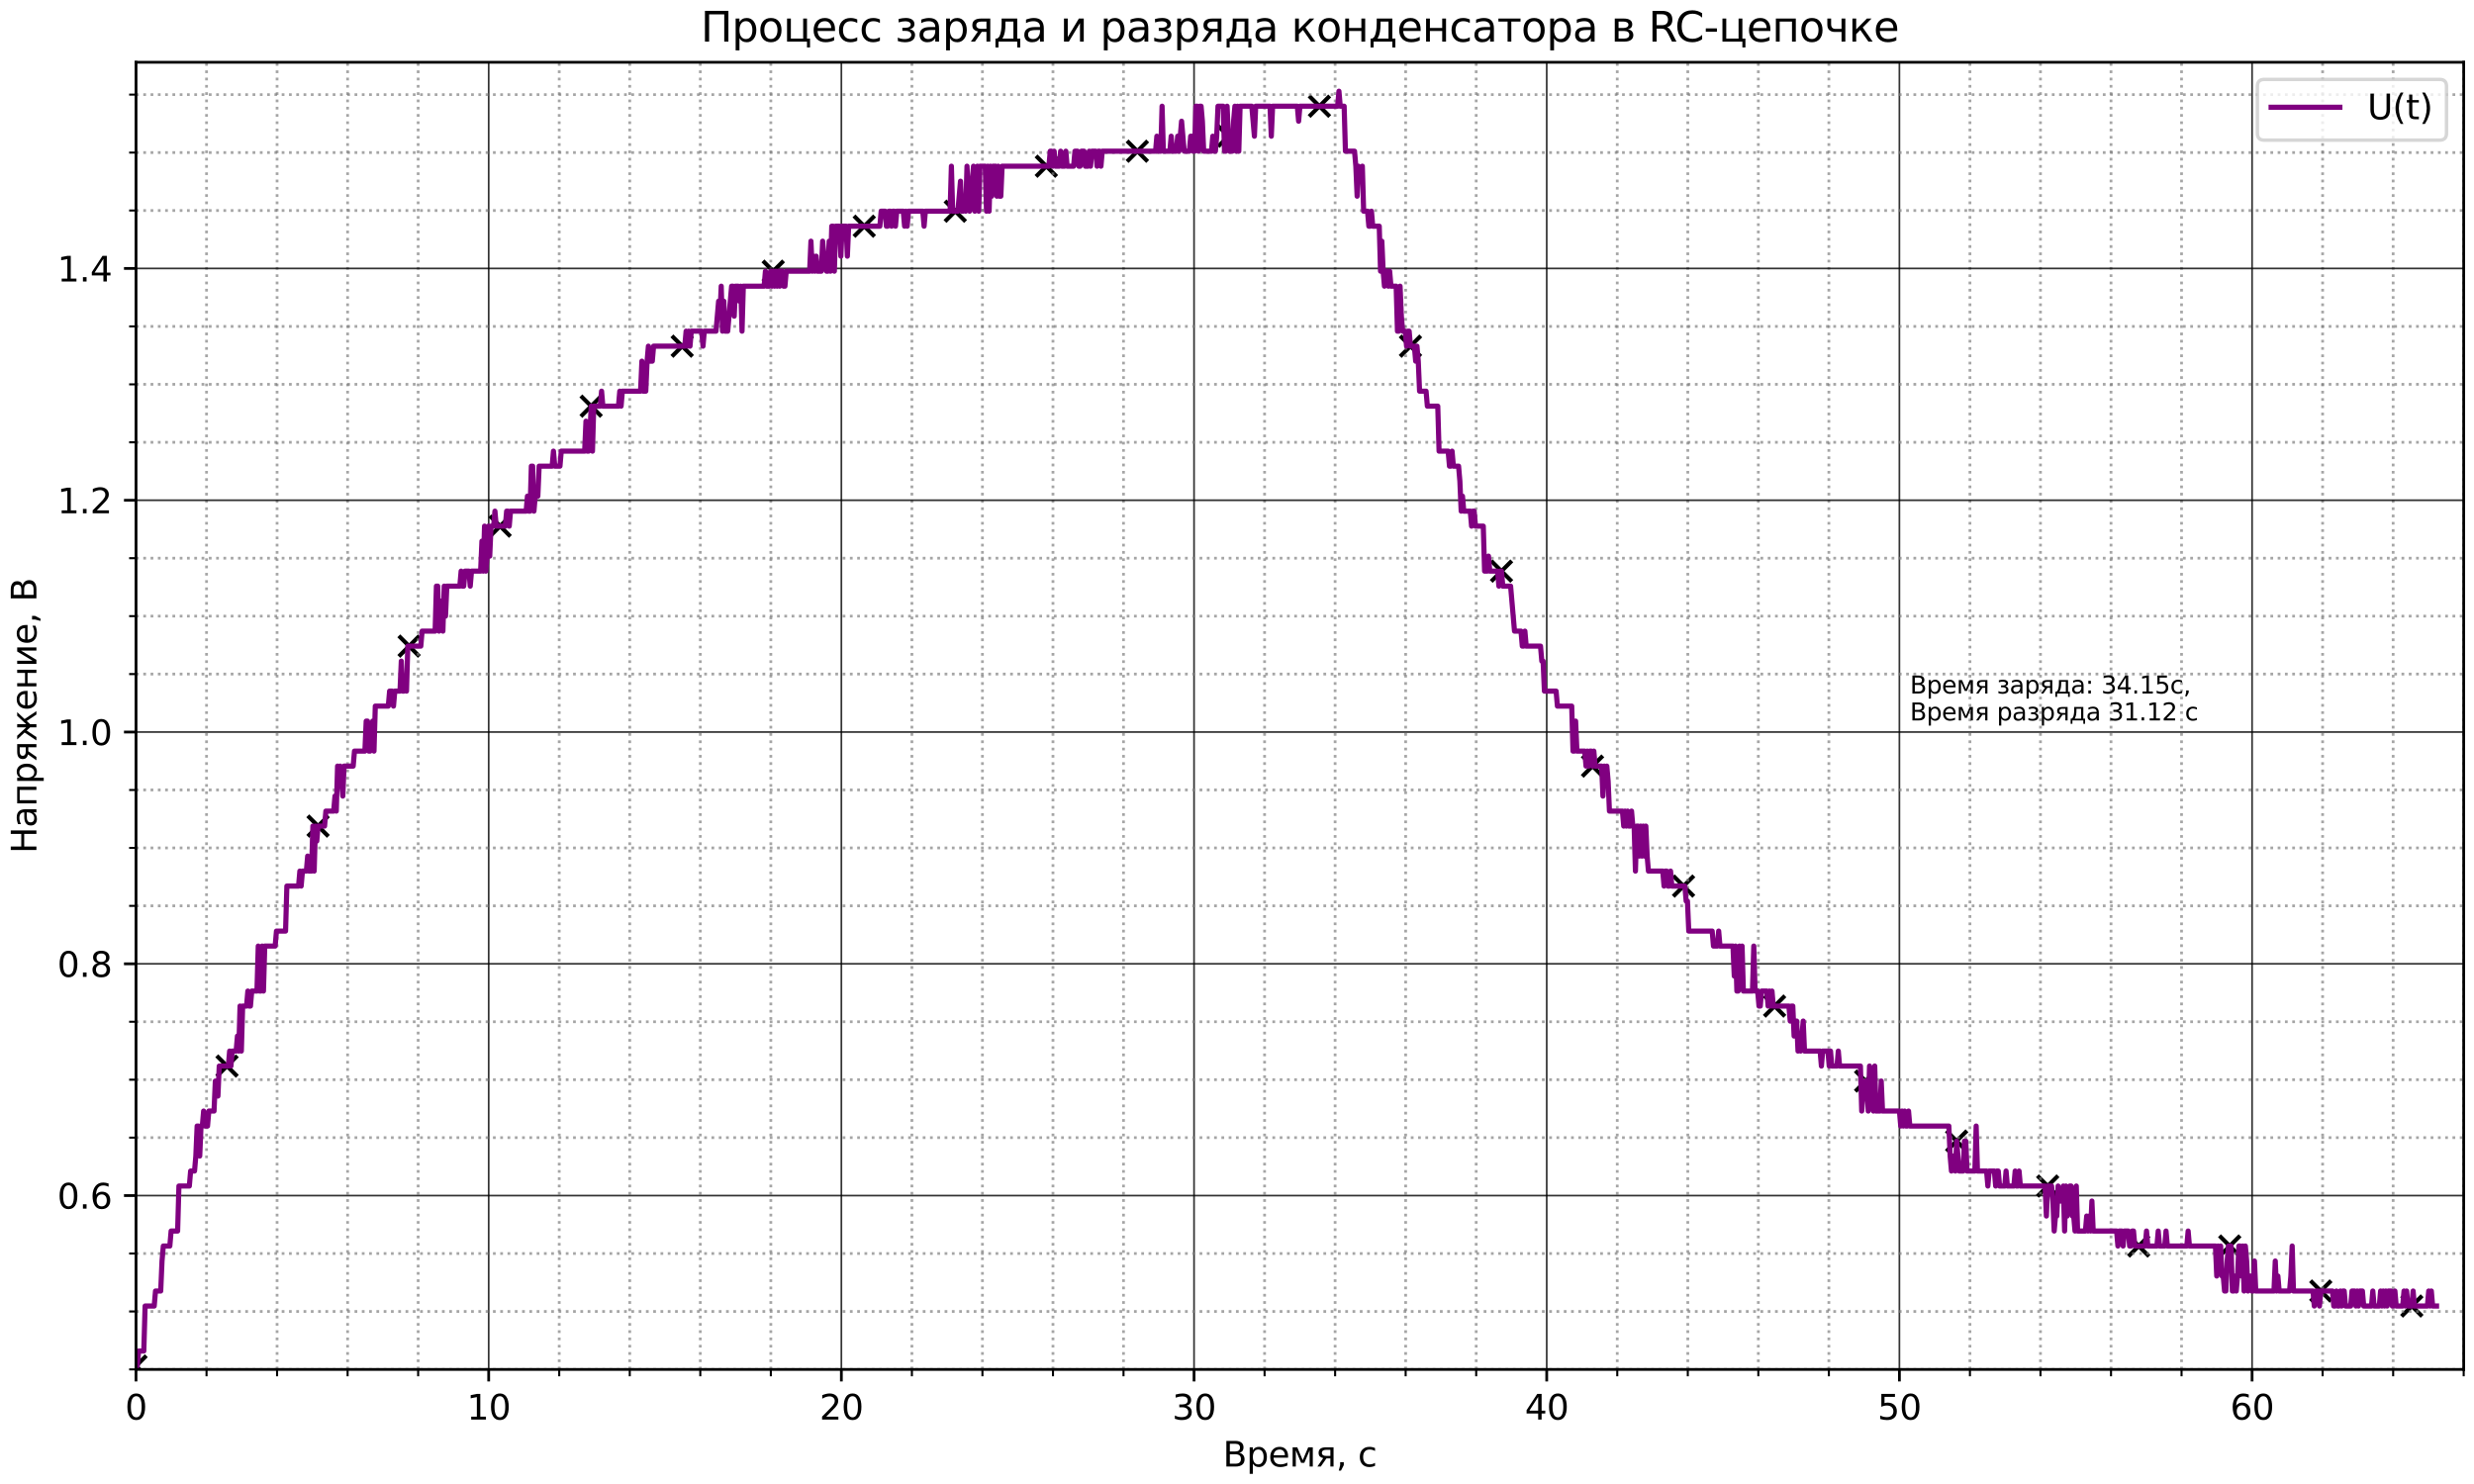 <?xml version="1.0" encoding="utf-8" standalone="no"?>
<!DOCTYPE svg PUBLIC "-//W3C//DTD SVG 1.1//EN"
  "http://www.w3.org/Graphics/SVG/1.1/DTD/svg11.dtd">
<svg xmlns:xlink="http://www.w3.org/1999/xlink" width="720pt" height="432pt" viewBox="0 0 720 432" xmlns="http://www.w3.org/2000/svg" version="1.1">
 <defs>
  <style type="text/css">*{stroke-linejoin: round; stroke-linecap: butt}</style>
 </defs>
 <g id="figure_1">
  <g id="patch_1">
   <path d="M 0 432 
L 720 432 
L 720 0 
L 0 0 
z
" style="fill: #ffffff"/>
  </g>
  <g id="axes_1">
   <g id="patch_2">
    <path d="M 39.581 398.644 
L 717 398.644 
L 717 18.118 
L 39.581 18.118 
z
" style="fill: #ffffff"/>
   </g>
   <g id="PathCollection_1">
    <defs>
     <path id="m1cc83f37a5" d="M -3 3 
L 3 -3 
M -3 -3 
L 3 3 
" style="stroke: #000000; stroke-width: 1.2"/>
    </defs>
    <g clip-path="url(#pe88033649a)">
     <use xlink:href="#m1cc83f37a5" x="39.581" y="397.651" style="stroke: #000000; stroke-width: 1.2"/>
     <use xlink:href="#m1cc83f37a5" x="66.074" y="310.334" style="stroke: #000000; stroke-width: 1.2"/>
     <use xlink:href="#m1cc83f37a5" x="92.567" y="240.48" style="stroke: #000000; stroke-width: 1.2"/>
     <use xlink:href="#m1cc83f37a5" x="119.06" y="188.09" style="stroke: #000000; stroke-width: 1.2"/>
     <use xlink:href="#m1cc83f37a5" x="145.553" y="153.163" style="stroke: #000000; stroke-width: 1.2"/>
     <use xlink:href="#m1cc83f37a5" x="172.046" y="118.236" style="stroke: #000000; stroke-width: 1.2"/>
     <use xlink:href="#m1cc83f37a5" x="198.539" y="100.772" style="stroke: #000000; stroke-width: 1.2"/>
     <use xlink:href="#m1cc83f37a5" x="225.031" y="78.943" style="stroke: #000000; stroke-width: 1.2"/>
     <use xlink:href="#m1cc83f37a5" x="251.524" y="65.845" style="stroke: #000000; stroke-width: 1.2"/>
     <use xlink:href="#m1cc83f37a5" x="278.017" y="61.479" style="stroke: #000000; stroke-width: 1.2"/>
     <use xlink:href="#m1cc83f37a5" x="304.51" y="48.382" style="stroke: #000000; stroke-width: 1.2"/>
     <use xlink:href="#m1cc83f37a5" x="331.003" y="44.016" style="stroke: #000000; stroke-width: 1.2"/>
     <use xlink:href="#m1cc83f37a5" x="357.496" y="39.65" style="stroke: #000000; stroke-width: 1.2"/>
     <use xlink:href="#m1cc83f37a5" x="383.989" y="30.918" style="stroke: #000000; stroke-width: 1.2"/>
     <use xlink:href="#m1cc83f37a5" x="410.481" y="100.772" style="stroke: #000000; stroke-width: 1.2"/>
     <use xlink:href="#m1cc83f37a5" x="436.974" y="166.26" style="stroke: #000000; stroke-width: 1.2"/>
     <use xlink:href="#m1cc83f37a5" x="463.467" y="223.017" style="stroke: #000000; stroke-width: 1.2"/>
     <use xlink:href="#m1cc83f37a5" x="489.96" y="257.943" style="stroke: #000000; stroke-width: 1.2"/>
     <use xlink:href="#m1cc83f37a5" x="516.453" y="292.87" style="stroke: #000000; stroke-width: 1.2"/>
     <use xlink:href="#m1cc83f37a5" x="542.946" y="314.7" style="stroke: #000000; stroke-width: 1.2"/>
     <use xlink:href="#m1cc83f37a5" x="569.439" y="332.163" style="stroke: #000000; stroke-width: 1.2"/>
     <use xlink:href="#m1cc83f37a5" x="595.931" y="345.261" style="stroke: #000000; stroke-width: 1.2"/>
     <use xlink:href="#m1cc83f37a5" x="622.424" y="362.724" style="stroke: #000000; stroke-width: 1.2"/>
     <use xlink:href="#m1cc83f37a5" x="648.917" y="362.724" style="stroke: #000000; stroke-width: 1.2"/>
     <use xlink:href="#m1cc83f37a5" x="675.41" y="375.822" style="stroke: #000000; stroke-width: 1.2"/>
     <use xlink:href="#m1cc83f37a5" x="701.903" y="380.188" style="stroke: #000000; stroke-width: 1.2"/>
    </g>
   </g>
   <g id="matplotlib.axis_1">
    <g id="xtick_1">
     <g id="line2d_1">
      <path d="M 39.581 398.644 
L 39.581 18.118 
" clip-path="url(#pe88033649a)" style="fill: none; stroke: #000000; stroke-opacity: 0.8; stroke-width: 0.5; stroke-linecap: square"/>
     </g>
     <g id="line2d_2">
      <defs>
       <path id="md38a8e9622" d="M 0 0 
L 0 3.5 
" style="stroke: #000000; stroke-width: 0.8"/>
      </defs>
      <g>
       <use xlink:href="#md38a8e9622" x="39.581" y="398.644" style="stroke: #000000; stroke-width: 0.8"/>
      </g>
     </g>
     <g id="text_1">
      <!-- 0 -->
      <g transform="translate(36.4 413.242) scale(0.1 -0.1)">
       <defs>
        <path id="DejaVuSans-30" d="M 2034 4250 
Q 1547 4250 1301 3770 
Q 1056 3291 1056 2328 
Q 1056 1369 1301 889 
Q 1547 409 2034 409 
Q 2525 409 2770 889 
Q 3016 1369 3016 2328 
Q 3016 3291 2770 3770 
Q 2525 4250 2034 4250 
z
M 2034 4750 
Q 2819 4750 3233 4129 
Q 3647 3509 3647 2328 
Q 3647 1150 3233 529 
Q 2819 -91 2034 -91 
Q 1250 -91 836 529 
Q 422 1150 422 2328 
Q 422 3509 836 4129 
Q 1250 4750 2034 4750 
z
" transform="scale(0.016)"/>
       </defs>
       <use xlink:href="#DejaVuSans-30"/>
      </g>
     </g>
    </g>
    <g id="xtick_2">
     <g id="line2d_3">
      <path d="M 142.221 398.644 
L 142.221 18.118 
" clip-path="url(#pe88033649a)" style="fill: none; stroke: #000000; stroke-opacity: 0.8; stroke-width: 0.5; stroke-linecap: square"/>
     </g>
     <g id="line2d_4">
      <g>
       <use xlink:href="#md38a8e9622" x="142.221" y="398.644" style="stroke: #000000; stroke-width: 0.8"/>
      </g>
     </g>
     <g id="text_2">
      <!-- 10 -->
      <g transform="translate(135.858 413.242) scale(0.1 -0.1)">
       <defs>
        <path id="DejaVuSans-31" d="M 794 531 
L 1825 531 
L 1825 4091 
L 703 3866 
L 703 4441 
L 1819 4666 
L 2450 4666 
L 2450 531 
L 3481 531 
L 3481 0 
L 794 0 
L 794 531 
z
" transform="scale(0.016)"/>
       </defs>
       <use xlink:href="#DejaVuSans-31"/>
       <use xlink:href="#DejaVuSans-30" x="63.623"/>
      </g>
     </g>
    </g>
    <g id="xtick_3">
     <g id="line2d_5">
      <path d="M 244.86 398.644 
L 244.86 18.118 
" clip-path="url(#pe88033649a)" style="fill: none; stroke: #000000; stroke-opacity: 0.8; stroke-width: 0.5; stroke-linecap: square"/>
     </g>
     <g id="line2d_6">
      <g>
       <use xlink:href="#md38a8e9622" x="244.86" y="398.644" style="stroke: #000000; stroke-width: 0.8"/>
      </g>
     </g>
     <g id="text_3">
      <!-- 20 -->
      <g transform="translate(238.497 413.242) scale(0.1 -0.1)">
       <defs>
        <path id="DejaVuSans-32" d="M 1228 531 
L 3431 531 
L 3431 0 
L 469 0 
L 469 531 
Q 828 903 1448 1529 
Q 2069 2156 2228 2338 
Q 2531 2678 2651 2914 
Q 2772 3150 2772 3378 
Q 2772 3750 2511 3984 
Q 2250 4219 1831 4219 
Q 1534 4219 1204 4116 
Q 875 4013 500 3803 
L 500 4441 
Q 881 4594 1212 4672 
Q 1544 4750 1819 4750 
Q 2544 4750 2975 4387 
Q 3406 4025 3406 3419 
Q 3406 3131 3298 2873 
Q 3191 2616 2906 2266 
Q 2828 2175 2409 1742 
Q 1991 1309 1228 531 
z
" transform="scale(0.016)"/>
       </defs>
       <use xlink:href="#DejaVuSans-32"/>
       <use xlink:href="#DejaVuSans-30" x="63.623"/>
      </g>
     </g>
    </g>
    <g id="xtick_4">
     <g id="line2d_7">
      <path d="M 347.499 398.644 
L 347.499 18.118 
" clip-path="url(#pe88033649a)" style="fill: none; stroke: #000000; stroke-opacity: 0.8; stroke-width: 0.5; stroke-linecap: square"/>
     </g>
     <g id="line2d_8">
      <g>
       <use xlink:href="#md38a8e9622" x="347.499" y="398.644" style="stroke: #000000; stroke-width: 0.8"/>
      </g>
     </g>
     <g id="text_4">
      <!-- 30 -->
      <g transform="translate(341.136 413.242) scale(0.1 -0.1)">
       <defs>
        <path id="DejaVuSans-33" d="M 2597 2516 
Q 3050 2419 3304 2112 
Q 3559 1806 3559 1356 
Q 3559 666 3084 287 
Q 2609 -91 1734 -91 
Q 1441 -91 1130 -33 
Q 819 25 488 141 
L 488 750 
Q 750 597 1062 519 
Q 1375 441 1716 441 
Q 2309 441 2620 675 
Q 2931 909 2931 1356 
Q 2931 1769 2642 2001 
Q 2353 2234 1838 2234 
L 1294 2234 
L 1294 2753 
L 1863 2753 
Q 2328 2753 2575 2939 
Q 2822 3125 2822 3475 
Q 2822 3834 2567 4026 
Q 2313 4219 1838 4219 
Q 1578 4219 1281 4162 
Q 984 4106 628 3988 
L 628 4550 
Q 988 4650 1302 4700 
Q 1616 4750 1894 4750 
Q 2613 4750 3031 4423 
Q 3450 4097 3450 3541 
Q 3450 3153 3228 2886 
Q 3006 2619 2597 2516 
z
" transform="scale(0.016)"/>
       </defs>
       <use xlink:href="#DejaVuSans-33"/>
       <use xlink:href="#DejaVuSans-30" x="63.623"/>
      </g>
     </g>
    </g>
    <g id="xtick_5">
     <g id="line2d_9">
      <path d="M 450.138 398.644 
L 450.138 18.118 
" clip-path="url(#pe88033649a)" style="fill: none; stroke: #000000; stroke-opacity: 0.8; stroke-width: 0.5; stroke-linecap: square"/>
     </g>
     <g id="line2d_10">
      <g>
       <use xlink:href="#md38a8e9622" x="450.138" y="398.644" style="stroke: #000000; stroke-width: 0.8"/>
      </g>
     </g>
     <g id="text_5">
      <!-- 40 -->
      <g transform="translate(443.776 413.242) scale(0.1 -0.1)">
       <defs>
        <path id="DejaVuSans-34" d="M 2419 4116 
L 825 1625 
L 2419 1625 
L 2419 4116 
z
M 2253 4666 
L 3047 4666 
L 3047 1625 
L 3713 1625 
L 3713 1100 
L 3047 1100 
L 3047 0 
L 2419 0 
L 2419 1100 
L 313 1100 
L 313 1709 
L 2253 4666 
z
" transform="scale(0.016)"/>
       </defs>
       <use xlink:href="#DejaVuSans-34"/>
       <use xlink:href="#DejaVuSans-30" x="63.623"/>
      </g>
     </g>
    </g>
    <g id="xtick_6">
     <g id="line2d_11">
      <path d="M 552.777 398.644 
L 552.777 18.118 
" clip-path="url(#pe88033649a)" style="fill: none; stroke: #000000; stroke-opacity: 0.8; stroke-width: 0.5; stroke-linecap: square"/>
     </g>
     <g id="line2d_12">
      <g>
       <use xlink:href="#md38a8e9622" x="552.777" y="398.644" style="stroke: #000000; stroke-width: 0.8"/>
      </g>
     </g>
     <g id="text_6">
      <!-- 50 -->
      <g transform="translate(546.415 413.242) scale(0.1 -0.1)">
       <defs>
        <path id="DejaVuSans-35" d="M 691 4666 
L 3169 4666 
L 3169 4134 
L 1269 4134 
L 1269 2991 
Q 1406 3038 1543 3061 
Q 1681 3084 1819 3084 
Q 2600 3084 3056 2656 
Q 3513 2228 3513 1497 
Q 3513 744 3044 326 
Q 2575 -91 1722 -91 
Q 1428 -91 1123 -41 
Q 819 9 494 109 
L 494 744 
Q 775 591 1075 516 
Q 1375 441 1709 441 
Q 2250 441 2565 725 
Q 2881 1009 2881 1497 
Q 2881 1984 2565 2268 
Q 2250 2553 1709 2553 
Q 1456 2553 1204 2497 
Q 953 2441 691 2322 
L 691 4666 
z
" transform="scale(0.016)"/>
       </defs>
       <use xlink:href="#DejaVuSans-35"/>
       <use xlink:href="#DejaVuSans-30" x="63.623"/>
      </g>
     </g>
    </g>
    <g id="xtick_7">
     <g id="line2d_13">
      <path d="M 655.416 398.644 
L 655.416 18.118 
" clip-path="url(#pe88033649a)" style="fill: none; stroke: #000000; stroke-opacity: 0.8; stroke-width: 0.5; stroke-linecap: square"/>
     </g>
     <g id="line2d_14">
      <g>
       <use xlink:href="#md38a8e9622" x="655.416" y="398.644" style="stroke: #000000; stroke-width: 0.8"/>
      </g>
     </g>
     <g id="text_7">
      <!-- 60 -->
      <g transform="translate(649.054 413.242) scale(0.1 -0.1)">
       <defs>
        <path id="DejaVuSans-36" d="M 2113 2584 
Q 1688 2584 1439 2293 
Q 1191 2003 1191 1497 
Q 1191 994 1439 701 
Q 1688 409 2113 409 
Q 2538 409 2786 701 
Q 3034 994 3034 1497 
Q 3034 2003 2786 2293 
Q 2538 2584 2113 2584 
z
M 3366 4563 
L 3366 3988 
Q 3128 4100 2886 4159 
Q 2644 4219 2406 4219 
Q 1781 4219 1451 3797 
Q 1122 3375 1075 2522 
Q 1259 2794 1537 2939 
Q 1816 3084 2150 3084 
Q 2853 3084 3261 2657 
Q 3669 2231 3669 1497 
Q 3669 778 3244 343 
Q 2819 -91 2113 -91 
Q 1303 -91 875 529 
Q 447 1150 447 2328 
Q 447 3434 972 4092 
Q 1497 4750 2381 4750 
Q 2619 4750 2861 4703 
Q 3103 4656 3366 4563 
z
" transform="scale(0.016)"/>
       </defs>
       <use xlink:href="#DejaVuSans-36"/>
       <use xlink:href="#DejaVuSans-30" x="63.623"/>
      </g>
     </g>
    </g>
    <g id="xtick_8">
     <g id="line2d_15">
      <path d="M 60.109 398.644 
L 60.109 18.118 
" clip-path="url(#pe88033649a)" style="fill: none; stroke-dasharray: 0.8,1.32; stroke-dashoffset: 0; stroke: #808080; stroke-opacity: 0.7; stroke-width: 0.8"/>
     </g>
     <g id="line2d_16">
      <defs>
       <path id="m2bb17a42f2" d="M 0 0 
L 0 2 
" style="stroke: #000000; stroke-width: 0.6"/>
      </defs>
      <g>
       <use xlink:href="#m2bb17a42f2" x="60.109" y="398.644" style="stroke: #000000; stroke-width: 0.6"/>
      </g>
     </g>
    </g>
    <g id="xtick_9">
     <g id="line2d_17">
      <path d="M 80.637 398.644 
L 80.637 18.118 
" clip-path="url(#pe88033649a)" style="fill: none; stroke-dasharray: 0.8,1.32; stroke-dashoffset: 0; stroke: #808080; stroke-opacity: 0.7; stroke-width: 0.8"/>
     </g>
     <g id="line2d_18">
      <g>
       <use xlink:href="#m2bb17a42f2" x="80.637" y="398.644" style="stroke: #000000; stroke-width: 0.6"/>
      </g>
     </g>
    </g>
    <g id="xtick_10">
     <g id="line2d_19">
      <path d="M 101.165 398.644 
L 101.165 18.118 
" clip-path="url(#pe88033649a)" style="fill: none; stroke-dasharray: 0.8,1.32; stroke-dashoffset: 0; stroke: #808080; stroke-opacity: 0.7; stroke-width: 0.8"/>
     </g>
     <g id="line2d_20">
      <g>
       <use xlink:href="#m2bb17a42f2" x="101.165" y="398.644" style="stroke: #000000; stroke-width: 0.6"/>
      </g>
     </g>
    </g>
    <g id="xtick_11">
     <g id="line2d_21">
      <path d="M 121.693 398.644 
L 121.693 18.118 
" clip-path="url(#pe88033649a)" style="fill: none; stroke-dasharray: 0.8,1.32; stroke-dashoffset: 0; stroke: #808080; stroke-opacity: 0.7; stroke-width: 0.8"/>
     </g>
     <g id="line2d_22">
      <g>
       <use xlink:href="#m2bb17a42f2" x="121.693" y="398.644" style="stroke: #000000; stroke-width: 0.6"/>
      </g>
     </g>
    </g>
    <g id="xtick_12">
     <g id="line2d_23">
      <path d="M 162.748 398.644 
L 162.748 18.118 
" clip-path="url(#pe88033649a)" style="fill: none; stroke-dasharray: 0.8,1.32; stroke-dashoffset: 0; stroke: #808080; stroke-opacity: 0.7; stroke-width: 0.8"/>
     </g>
     <g id="line2d_24">
      <g>
       <use xlink:href="#m2bb17a42f2" x="162.748" y="398.644" style="stroke: #000000; stroke-width: 0.6"/>
      </g>
     </g>
    </g>
    <g id="xtick_13">
     <g id="line2d_25">
      <path d="M 183.276 398.644 
L 183.276 18.118 
" clip-path="url(#pe88033649a)" style="fill: none; stroke-dasharray: 0.8,1.32; stroke-dashoffset: 0; stroke: #808080; stroke-opacity: 0.7; stroke-width: 0.8"/>
     </g>
     <g id="line2d_26">
      <g>
       <use xlink:href="#m2bb17a42f2" x="183.276" y="398.644" style="stroke: #000000; stroke-width: 0.6"/>
      </g>
     </g>
    </g>
    <g id="xtick_14">
     <g id="line2d_27">
      <path d="M 203.804 398.644 
L 203.804 18.118 
" clip-path="url(#pe88033649a)" style="fill: none; stroke-dasharray: 0.8,1.32; stroke-dashoffset: 0; stroke: #808080; stroke-opacity: 0.7; stroke-width: 0.8"/>
     </g>
     <g id="line2d_28">
      <g>
       <use xlink:href="#m2bb17a42f2" x="203.804" y="398.644" style="stroke: #000000; stroke-width: 0.6"/>
      </g>
     </g>
    </g>
    <g id="xtick_15">
     <g id="line2d_29">
      <path d="M 224.332 398.644 
L 224.332 18.118 
" clip-path="url(#pe88033649a)" style="fill: none; stroke-dasharray: 0.8,1.32; stroke-dashoffset: 0; stroke: #808080; stroke-opacity: 0.7; stroke-width: 0.8"/>
     </g>
     <g id="line2d_30">
      <g>
       <use xlink:href="#m2bb17a42f2" x="224.332" y="398.644" style="stroke: #000000; stroke-width: 0.6"/>
      </g>
     </g>
    </g>
    <g id="xtick_16">
     <g id="line2d_31">
      <path d="M 265.388 398.644 
L 265.388 18.118 
" clip-path="url(#pe88033649a)" style="fill: none; stroke-dasharray: 0.8,1.32; stroke-dashoffset: 0; stroke: #808080; stroke-opacity: 0.7; stroke-width: 0.8"/>
     </g>
     <g id="line2d_32">
      <g>
       <use xlink:href="#m2bb17a42f2" x="265.388" y="398.644" style="stroke: #000000; stroke-width: 0.6"/>
      </g>
     </g>
    </g>
    <g id="xtick_17">
     <g id="line2d_33">
      <path d="M 285.915 398.644 
L 285.915 18.118 
" clip-path="url(#pe88033649a)" style="fill: none; stroke-dasharray: 0.8,1.32; stroke-dashoffset: 0; stroke: #808080; stroke-opacity: 0.7; stroke-width: 0.8"/>
     </g>
     <g id="line2d_34">
      <g>
       <use xlink:href="#m2bb17a42f2" x="285.915" y="398.644" style="stroke: #000000; stroke-width: 0.6"/>
      </g>
     </g>
    </g>
    <g id="xtick_18">
     <g id="line2d_35">
      <path d="M 306.443 398.644 
L 306.443 18.118 
" clip-path="url(#pe88033649a)" style="fill: none; stroke-dasharray: 0.8,1.32; stroke-dashoffset: 0; stroke: #808080; stroke-opacity: 0.7; stroke-width: 0.8"/>
     </g>
     <g id="line2d_36">
      <g>
       <use xlink:href="#m2bb17a42f2" x="306.443" y="398.644" style="stroke: #000000; stroke-width: 0.6"/>
      </g>
     </g>
    </g>
    <g id="xtick_19">
     <g id="line2d_37">
      <path d="M 326.971 398.644 
L 326.971 18.118 
" clip-path="url(#pe88033649a)" style="fill: none; stroke-dasharray: 0.8,1.32; stroke-dashoffset: 0; stroke: #808080; stroke-opacity: 0.7; stroke-width: 0.8"/>
     </g>
     <g id="line2d_38">
      <g>
       <use xlink:href="#m2bb17a42f2" x="326.971" y="398.644" style="stroke: #000000; stroke-width: 0.6"/>
      </g>
     </g>
    </g>
    <g id="xtick_20">
     <g id="line2d_39">
      <path d="M 368.027 398.644 
L 368.027 18.118 
" clip-path="url(#pe88033649a)" style="fill: none; stroke-dasharray: 0.8,1.32; stroke-dashoffset: 0; stroke: #808080; stroke-opacity: 0.7; stroke-width: 0.8"/>
     </g>
     <g id="line2d_40">
      <g>
       <use xlink:href="#m2bb17a42f2" x="368.027" y="398.644" style="stroke: #000000; stroke-width: 0.6"/>
      </g>
     </g>
    </g>
    <g id="xtick_21">
     <g id="line2d_41">
      <path d="M 388.555 398.644 
L 388.555 18.118 
" clip-path="url(#pe88033649a)" style="fill: none; stroke-dasharray: 0.8,1.32; stroke-dashoffset: 0; stroke: #808080; stroke-opacity: 0.7; stroke-width: 0.8"/>
     </g>
     <g id="line2d_42">
      <g>
       <use xlink:href="#m2bb17a42f2" x="388.555" y="398.644" style="stroke: #000000; stroke-width: 0.6"/>
      </g>
     </g>
    </g>
    <g id="xtick_22">
     <g id="line2d_43">
      <path d="M 409.082 398.644 
L 409.082 18.118 
" clip-path="url(#pe88033649a)" style="fill: none; stroke-dasharray: 0.8,1.32; stroke-dashoffset: 0; stroke: #808080; stroke-opacity: 0.7; stroke-width: 0.8"/>
     </g>
     <g id="line2d_44">
      <g>
       <use xlink:href="#m2bb17a42f2" x="409.082" y="398.644" style="stroke: #000000; stroke-width: 0.6"/>
      </g>
     </g>
    </g>
    <g id="xtick_23">
     <g id="line2d_45">
      <path d="M 429.61 398.644 
L 429.61 18.118 
" clip-path="url(#pe88033649a)" style="fill: none; stroke-dasharray: 0.8,1.32; stroke-dashoffset: 0; stroke: #808080; stroke-opacity: 0.7; stroke-width: 0.8"/>
     </g>
     <g id="line2d_46">
      <g>
       <use xlink:href="#m2bb17a42f2" x="429.61" y="398.644" style="stroke: #000000; stroke-width: 0.6"/>
      </g>
     </g>
    </g>
    <g id="xtick_24">
     <g id="line2d_47">
      <path d="M 470.666 398.644 
L 470.666 18.118 
" clip-path="url(#pe88033649a)" style="fill: none; stroke-dasharray: 0.8,1.32; stroke-dashoffset: 0; stroke: #808080; stroke-opacity: 0.7; stroke-width: 0.8"/>
     </g>
     <g id="line2d_48">
      <g>
       <use xlink:href="#m2bb17a42f2" x="470.666" y="398.644" style="stroke: #000000; stroke-width: 0.6"/>
      </g>
     </g>
    </g>
    <g id="xtick_25">
     <g id="line2d_49">
      <path d="M 491.194 398.644 
L 491.194 18.118 
" clip-path="url(#pe88033649a)" style="fill: none; stroke-dasharray: 0.8,1.32; stroke-dashoffset: 0; stroke: #808080; stroke-opacity: 0.7; stroke-width: 0.8"/>
     </g>
     <g id="line2d_50">
      <g>
       <use xlink:href="#m2bb17a42f2" x="491.194" y="398.644" style="stroke: #000000; stroke-width: 0.6"/>
      </g>
     </g>
    </g>
    <g id="xtick_26">
     <g id="line2d_51">
      <path d="M 511.721 398.644 
L 511.721 18.118 
" clip-path="url(#pe88033649a)" style="fill: none; stroke-dasharray: 0.8,1.32; stroke-dashoffset: 0; stroke: #808080; stroke-opacity: 0.7; stroke-width: 0.8"/>
     </g>
     <g id="line2d_52">
      <g>
       <use xlink:href="#m2bb17a42f2" x="511.721" y="398.644" style="stroke: #000000; stroke-width: 0.6"/>
      </g>
     </g>
    </g>
    <g id="xtick_27">
     <g id="line2d_53">
      <path d="M 532.249 398.644 
L 532.249 18.118 
" clip-path="url(#pe88033649a)" style="fill: none; stroke-dasharray: 0.8,1.32; stroke-dashoffset: 0; stroke: #808080; stroke-opacity: 0.7; stroke-width: 0.8"/>
     </g>
     <g id="line2d_54">
      <g>
       <use xlink:href="#m2bb17a42f2" x="532.249" y="398.644" style="stroke: #000000; stroke-width: 0.6"/>
      </g>
     </g>
    </g>
    <g id="xtick_28">
     <g id="line2d_55">
      <path d="M 573.305 398.644 
L 573.305 18.118 
" clip-path="url(#pe88033649a)" style="fill: none; stroke-dasharray: 0.8,1.32; stroke-dashoffset: 0; stroke: #808080; stroke-opacity: 0.7; stroke-width: 0.8"/>
     </g>
     <g id="line2d_56">
      <g>
       <use xlink:href="#m2bb17a42f2" x="573.305" y="398.644" style="stroke: #000000; stroke-width: 0.6"/>
      </g>
     </g>
    </g>
    <g id="xtick_29">
     <g id="line2d_57">
      <path d="M 593.833 398.644 
L 593.833 18.118 
" clip-path="url(#pe88033649a)" style="fill: none; stroke-dasharray: 0.8,1.32; stroke-dashoffset: 0; stroke: #808080; stroke-opacity: 0.7; stroke-width: 0.8"/>
     </g>
     <g id="line2d_58">
      <g>
       <use xlink:href="#m2bb17a42f2" x="593.833" y="398.644" style="stroke: #000000; stroke-width: 0.6"/>
      </g>
     </g>
    </g>
    <g id="xtick_30">
     <g id="line2d_59">
      <path d="M 614.361 398.644 
L 614.361 18.118 
" clip-path="url(#pe88033649a)" style="fill: none; stroke-dasharray: 0.8,1.32; stroke-dashoffset: 0; stroke: #808080; stroke-opacity: 0.7; stroke-width: 0.8"/>
     </g>
     <g id="line2d_60">
      <g>
       <use xlink:href="#m2bb17a42f2" x="614.361" y="398.644" style="stroke: #000000; stroke-width: 0.6"/>
      </g>
     </g>
    </g>
    <g id="xtick_31">
     <g id="line2d_61">
      <path d="M 634.888 398.644 
L 634.888 18.118 
" clip-path="url(#pe88033649a)" style="fill: none; stroke-dasharray: 0.8,1.32; stroke-dashoffset: 0; stroke: #808080; stroke-opacity: 0.7; stroke-width: 0.8"/>
     </g>
     <g id="line2d_62">
      <g>
       <use xlink:href="#m2bb17a42f2" x="634.888" y="398.644" style="stroke: #000000; stroke-width: 0.6"/>
      </g>
     </g>
    </g>
    <g id="xtick_32">
     <g id="line2d_63">
      <path d="M 675.944 398.644 
L 675.944 18.118 
" clip-path="url(#pe88033649a)" style="fill: none; stroke-dasharray: 0.8,1.32; stroke-dashoffset: 0; stroke: #808080; stroke-opacity: 0.7; stroke-width: 0.8"/>
     </g>
     <g id="line2d_64">
      <g>
       <use xlink:href="#m2bb17a42f2" x="675.944" y="398.644" style="stroke: #000000; stroke-width: 0.6"/>
      </g>
     </g>
    </g>
    <g id="xtick_33">
     <g id="line2d_65">
      <path d="M 696.472 398.644 
L 696.472 18.118 
" clip-path="url(#pe88033649a)" style="fill: none; stroke-dasharray: 0.8,1.32; stroke-dashoffset: 0; stroke: #808080; stroke-opacity: 0.7; stroke-width: 0.8"/>
     </g>
     <g id="line2d_66">
      <g>
       <use xlink:href="#m2bb17a42f2" x="696.472" y="398.644" style="stroke: #000000; stroke-width: 0.6"/>
      </g>
     </g>
    </g>
    <g id="xtick_34">
     <g id="line2d_67">
      <path d="M 717 398.644 
L 717 18.118 
" clip-path="url(#pe88033649a)" style="fill: none; stroke-dasharray: 0.8,1.32; stroke-dashoffset: 0; stroke: #808080; stroke-opacity: 0.7; stroke-width: 0.8"/>
     </g>
     <g id="line2d_68">
      <g>
       <use xlink:href="#m2bb17a42f2" x="717" y="398.644" style="stroke: #000000; stroke-width: 0.6"/>
      </g>
     </g>
    </g>
    <g id="text_8">
     <!-- Время, c -->
     <g transform="translate(355.902 426.92) scale(0.1 -0.1)">
      <defs>
       <path id="DejaVuSans-412" d="M 1259 2228 
L 1259 519 
L 2272 519 
Q 2781 519 3026 730 
Q 3272 941 3272 1375 
Q 3272 1813 3026 2020 
Q 2781 2228 2272 2228 
L 1259 2228 
z
M 1259 4147 
L 1259 2741 
L 2194 2741 
Q 2656 2741 2882 2914 
Q 3109 3088 3109 3444 
Q 3109 3797 2882 3972 
Q 2656 4147 2194 4147 
L 1259 4147 
z
M 628 4666 
L 2241 4666 
Q 2963 4666 3353 4366 
Q 3744 4066 3744 3513 
Q 3744 3084 3544 2831 
Q 3344 2578 2956 2516 
Q 3422 2416 3680 2098 
Q 3938 1781 3938 1306 
Q 3938 681 3513 340 
Q 3088 0 2303 0 
L 628 0 
L 628 4666 
z
" transform="scale(0.016)"/>
       <path id="DejaVuSans-440" d="M 1159 525 
L 1159 -1331 
L 581 -1331 
L 581 3500 
L 1159 3500 
L 1159 2969 
Q 1341 3281 1617 3432 
Q 1894 3584 2278 3584 
Q 2916 3584 3314 3078 
Q 3713 2572 3713 1747 
Q 3713 922 3314 415 
Q 2916 -91 2278 -91 
Q 1894 -91 1617 61 
Q 1341 213 1159 525 
z
M 3116 1747 
Q 3116 2381 2855 2742 
Q 2594 3103 2138 3103 
Q 1681 3103 1420 2742 
Q 1159 2381 1159 1747 
Q 1159 1113 1420 752 
Q 1681 391 2138 391 
Q 2594 391 2855 752 
Q 3116 1113 3116 1747 
z
" transform="scale(0.016)"/>
       <path id="DejaVuSans-435" d="M 3597 1894 
L 3597 1613 
L 953 1613 
Q 991 1019 1311 708 
Q 1631 397 2203 397 
Q 2534 397 2845 478 
Q 3156 559 3463 722 
L 3463 178 
Q 3153 47 2828 -22 
Q 2503 -91 2169 -91 
Q 1331 -91 842 396 
Q 353 884 353 1716 
Q 353 2575 817 3079 
Q 1281 3584 2069 3584 
Q 2775 3584 3186 3129 
Q 3597 2675 3597 1894 
z
M 3022 2063 
Q 3016 2534 2758 2815 
Q 2500 3097 2075 3097 
Q 1594 3097 1305 2825 
Q 1016 2553 972 2059 
L 3022 2063 
z
" transform="scale(0.016)"/>
       <path id="DejaVuSans-43c" d="M 581 3500 
L 1422 3500 
L 2416 1156 
L 3413 3500 
L 4247 3500 
L 4247 0 
L 3669 0 
L 3669 2950 
L 2703 672 
L 2128 672 
L 1159 2950 
L 1159 0 
L 581 0 
L 581 3500 
z
" transform="scale(0.016)"/>
       <path id="DejaVuSans-44f" d="M 1181 2491 
Q 1181 2231 1381 2084 
Q 1581 1938 1953 1938 
L 2728 1938 
L 2728 3041 
L 1953 3041 
Q 1581 3041 1381 2897 
Q 1181 2753 1181 2491 
z
M 363 0 
L 1431 1534 
Q 1069 1616 828 1830 
Q 588 2044 588 2491 
Q 588 2997 923 3248 
Q 1259 3500 1938 3500 
L 3306 3500 
L 3306 0 
L 2728 0 
L 2728 1478 
L 2013 1478 
L 981 0 
L 363 0 
z
" transform="scale(0.016)"/>
       <path id="DejaVuSans-2c" d="M 750 794 
L 1409 794 
L 1409 256 
L 897 -744 
L 494 -744 
L 750 256 
L 750 794 
z
" transform="scale(0.016)"/>
       <path id="DejaVuSans-20" transform="scale(0.016)"/>
       <path id="DejaVuSans-63" d="M 3122 3366 
L 3122 2828 
Q 2878 2963 2633 3030 
Q 2388 3097 2138 3097 
Q 1578 3097 1268 2742 
Q 959 2388 959 1747 
Q 959 1106 1268 751 
Q 1578 397 2138 397 
Q 2388 397 2633 464 
Q 2878 531 3122 666 
L 3122 134 
Q 2881 22 2623 -34 
Q 2366 -91 2075 -91 
Q 1284 -91 818 406 
Q 353 903 353 1747 
Q 353 2603 823 3093 
Q 1294 3584 2113 3584 
Q 2378 3584 2631 3529 
Q 2884 3475 3122 3366 
z
" transform="scale(0.016)"/>
      </defs>
      <use xlink:href="#DejaVuSans-412"/>
      <use xlink:href="#DejaVuSans-440" x="68.604"/>
      <use xlink:href="#DejaVuSans-435" x="132.08"/>
      <use xlink:href="#DejaVuSans-43c" x="193.604"/>
      <use xlink:href="#DejaVuSans-44f" x="269.043"/>
      <use xlink:href="#DejaVuSans-2c" x="329.199"/>
      <use xlink:href="#DejaVuSans-20" x="360.986"/>
      <use xlink:href="#DejaVuSans-63" x="392.773"/>
     </g>
    </g>
   </g>
   <g id="matplotlib.axis_2">
    <g id="ytick_1">
     <g id="line2d_69">
      <path d="M 39.581 348.039 
L 717 348.039 
" clip-path="url(#pe88033649a)" style="fill: none; stroke: #000000; stroke-opacity: 0.8; stroke-width: 0.5; stroke-linecap: square"/>
     </g>
     <g id="line2d_70">
      <defs>
       <path id="m8b1995a33c" d="M 0 0 
L -3.5 0 
" style="stroke: #000000; stroke-width: 0.8"/>
      </defs>
      <g>
       <use xlink:href="#m8b1995a33c" x="39.581" y="348.039" style="stroke: #000000; stroke-width: 0.8"/>
      </g>
     </g>
     <g id="text_9">
      <!-- 0.6 -->
      <g transform="translate(16.678 351.838) scale(0.1 -0.1)">
       <defs>
        <path id="DejaVuSans-2e" d="M 684 794 
L 1344 794 
L 1344 0 
L 684 0 
L 684 794 
z
" transform="scale(0.016)"/>
       </defs>
       <use xlink:href="#DejaVuSans-30"/>
       <use xlink:href="#DejaVuSans-2e" x="63.623"/>
       <use xlink:href="#DejaVuSans-36" x="95.41"/>
      </g>
     </g>
    </g>
    <g id="ytick_2">
     <g id="line2d_71">
      <path d="M 39.581 280.567 
L 717 280.567 
" clip-path="url(#pe88033649a)" style="fill: none; stroke: #000000; stroke-opacity: 0.8; stroke-width: 0.5; stroke-linecap: square"/>
     </g>
     <g id="line2d_72">
      <g>
       <use xlink:href="#m8b1995a33c" x="39.581" y="280.567" style="stroke: #000000; stroke-width: 0.8"/>
      </g>
     </g>
     <g id="text_10">
      <!-- 0.8 -->
      <g transform="translate(16.678 284.366) scale(0.1 -0.1)">
       <defs>
        <path id="DejaVuSans-38" d="M 2034 2216 
Q 1584 2216 1326 1975 
Q 1069 1734 1069 1313 
Q 1069 891 1326 650 
Q 1584 409 2034 409 
Q 2484 409 2743 651 
Q 3003 894 3003 1313 
Q 3003 1734 2745 1975 
Q 2488 2216 2034 2216 
z
M 1403 2484 
Q 997 2584 770 2862 
Q 544 3141 544 3541 
Q 544 4100 942 4425 
Q 1341 4750 2034 4750 
Q 2731 4750 3128 4425 
Q 3525 4100 3525 3541 
Q 3525 3141 3298 2862 
Q 3072 2584 2669 2484 
Q 3125 2378 3379 2068 
Q 3634 1759 3634 1313 
Q 3634 634 3220 271 
Q 2806 -91 2034 -91 
Q 1263 -91 848 271 
Q 434 634 434 1313 
Q 434 1759 690 2068 
Q 947 2378 1403 2484 
z
M 1172 3481 
Q 1172 3119 1398 2916 
Q 1625 2713 2034 2713 
Q 2441 2713 2670 2916 
Q 2900 3119 2900 3481 
Q 2900 3844 2670 4047 
Q 2441 4250 2034 4250 
Q 1625 4250 1398 4047 
Q 1172 3844 1172 3481 
z
" transform="scale(0.016)"/>
       </defs>
       <use xlink:href="#DejaVuSans-30"/>
       <use xlink:href="#DejaVuSans-2e" x="63.623"/>
       <use xlink:href="#DejaVuSans-38" x="95.41"/>
      </g>
     </g>
    </g>
    <g id="ytick_3">
     <g id="line2d_73">
      <path d="M 39.581 213.094 
L 717 213.094 
" clip-path="url(#pe88033649a)" style="fill: none; stroke: #000000; stroke-opacity: 0.8; stroke-width: 0.5; stroke-linecap: square"/>
     </g>
     <g id="line2d_74">
      <g>
       <use xlink:href="#m8b1995a33c" x="39.581" y="213.094" style="stroke: #000000; stroke-width: 0.8"/>
      </g>
     </g>
     <g id="text_11">
      <!-- 1.0 -->
      <g transform="translate(16.678 216.893) scale(0.1 -0.1)">
       <use xlink:href="#DejaVuSans-31"/>
       <use xlink:href="#DejaVuSans-2e" x="63.623"/>
       <use xlink:href="#DejaVuSans-30" x="95.41"/>
      </g>
     </g>
    </g>
    <g id="ytick_4">
     <g id="line2d_75">
      <path d="M 39.581 145.622 
L 717 145.622 
" clip-path="url(#pe88033649a)" style="fill: none; stroke: #000000; stroke-opacity: 0.8; stroke-width: 0.5; stroke-linecap: square"/>
     </g>
     <g id="line2d_76">
      <g>
       <use xlink:href="#m8b1995a33c" x="39.581" y="145.622" style="stroke: #000000; stroke-width: 0.8"/>
      </g>
     </g>
     <g id="text_12">
      <!-- 1.2 -->
      <g transform="translate(16.678 149.421) scale(0.1 -0.1)">
       <use xlink:href="#DejaVuSans-31"/>
       <use xlink:href="#DejaVuSans-2e" x="63.623"/>
       <use xlink:href="#DejaVuSans-32" x="95.41"/>
      </g>
     </g>
    </g>
    <g id="ytick_5">
     <g id="line2d_77">
      <path d="M 39.581 78.149 
L 717 78.149 
" clip-path="url(#pe88033649a)" style="fill: none; stroke: #000000; stroke-opacity: 0.8; stroke-width: 0.5; stroke-linecap: square"/>
     </g>
     <g id="line2d_78">
      <g>
       <use xlink:href="#m8b1995a33c" x="39.581" y="78.149" style="stroke: #000000; stroke-width: 0.8"/>
      </g>
     </g>
     <g id="text_13">
      <!-- 1.4 -->
      <g transform="translate(16.678 81.948) scale(0.1 -0.1)">
       <use xlink:href="#DejaVuSans-31"/>
       <use xlink:href="#DejaVuSans-2e" x="63.623"/>
       <use xlink:href="#DejaVuSans-34" x="95.41"/>
      </g>
     </g>
    </g>
    <g id="ytick_6">
     <g id="line2d_79">
      <path d="M 39.581 398.644 
L 717 398.644 
" clip-path="url(#pe88033649a)" style="fill: none; stroke-dasharray: 0.8,1.32; stroke-dashoffset: 0; stroke: #808080; stroke-opacity: 0.7; stroke-width: 0.8"/>
     </g>
     <g id="line2d_80">
      <defs>
       <path id="me50558b31c" d="M 0 0 
L -2 0 
" style="stroke: #000000; stroke-width: 0.6"/>
      </defs>
      <g>
       <use xlink:href="#me50558b31c" x="39.581" y="398.644" style="stroke: #000000; stroke-width: 0.6"/>
      </g>
     </g>
    </g>
    <g id="ytick_7">
     <g id="line2d_81">
      <path d="M 39.581 381.775 
L 717 381.775 
" clip-path="url(#pe88033649a)" style="fill: none; stroke-dasharray: 0.8,1.32; stroke-dashoffset: 0; stroke: #808080; stroke-opacity: 0.7; stroke-width: 0.8"/>
     </g>
     <g id="line2d_82">
      <g>
       <use xlink:href="#me50558b31c" x="39.581" y="381.775" style="stroke: #000000; stroke-width: 0.6"/>
      </g>
     </g>
    </g>
    <g id="ytick_8">
     <g id="line2d_83">
      <path d="M 39.581 364.907 
L 717 364.907 
" clip-path="url(#pe88033649a)" style="fill: none; stroke-dasharray: 0.8,1.32; stroke-dashoffset: 0; stroke: #808080; stroke-opacity: 0.7; stroke-width: 0.8"/>
     </g>
     <g id="line2d_84">
      <g>
       <use xlink:href="#me50558b31c" x="39.581" y="364.907" style="stroke: #000000; stroke-width: 0.6"/>
      </g>
     </g>
    </g>
    <g id="ytick_9">
     <g id="line2d_85">
      <path d="M 39.581 331.171 
L 717 331.171 
" clip-path="url(#pe88033649a)" style="fill: none; stroke-dasharray: 0.8,1.32; stroke-dashoffset: 0; stroke: #808080; stroke-opacity: 0.7; stroke-width: 0.8"/>
     </g>
     <g id="line2d_86">
      <g>
       <use xlink:href="#me50558b31c" x="39.581" y="331.171" style="stroke: #000000; stroke-width: 0.6"/>
      </g>
     </g>
    </g>
    <g id="ytick_10">
     <g id="line2d_87">
      <path d="M 39.581 314.303 
L 717 314.303 
" clip-path="url(#pe88033649a)" style="fill: none; stroke-dasharray: 0.8,1.32; stroke-dashoffset: 0; stroke: #808080; stroke-opacity: 0.7; stroke-width: 0.8"/>
     </g>
     <g id="line2d_88">
      <g>
       <use xlink:href="#me50558b31c" x="39.581" y="314.303" style="stroke: #000000; stroke-width: 0.6"/>
      </g>
     </g>
    </g>
    <g id="ytick_11">
     <g id="line2d_89">
      <path d="M 39.581 297.435 
L 717 297.435 
" clip-path="url(#pe88033649a)" style="fill: none; stroke-dasharray: 0.8,1.32; stroke-dashoffset: 0; stroke: #808080; stroke-opacity: 0.7; stroke-width: 0.8"/>
     </g>
     <g id="line2d_90">
      <g>
       <use xlink:href="#me50558b31c" x="39.581" y="297.435" style="stroke: #000000; stroke-width: 0.6"/>
      </g>
     </g>
    </g>
    <g id="ytick_12">
     <g id="line2d_91">
      <path d="M 39.581 263.698 
L 717 263.698 
" clip-path="url(#pe88033649a)" style="fill: none; stroke-dasharray: 0.8,1.32; stroke-dashoffset: 0; stroke: #808080; stroke-opacity: 0.7; stroke-width: 0.8"/>
     </g>
     <g id="line2d_92">
      <g>
       <use xlink:href="#me50558b31c" x="39.581" y="263.698" style="stroke: #000000; stroke-width: 0.6"/>
      </g>
     </g>
    </g>
    <g id="ytick_13">
     <g id="line2d_93">
      <path d="M 39.581 246.83 
L 717 246.83 
" clip-path="url(#pe88033649a)" style="fill: none; stroke-dasharray: 0.8,1.32; stroke-dashoffset: 0; stroke: #808080; stroke-opacity: 0.7; stroke-width: 0.8"/>
     </g>
     <g id="line2d_94">
      <g>
       <use xlink:href="#me50558b31c" x="39.581" y="246.83" style="stroke: #000000; stroke-width: 0.6"/>
      </g>
     </g>
    </g>
    <g id="ytick_14">
     <g id="line2d_95">
      <path d="M 39.581 229.962 
L 717 229.962 
" clip-path="url(#pe88033649a)" style="fill: none; stroke-dasharray: 0.8,1.32; stroke-dashoffset: 0; stroke: #808080; stroke-opacity: 0.7; stroke-width: 0.8"/>
     </g>
     <g id="line2d_96">
      <g>
       <use xlink:href="#me50558b31c" x="39.581" y="229.962" style="stroke: #000000; stroke-width: 0.6"/>
      </g>
     </g>
    </g>
    <g id="ytick_15">
     <g id="line2d_97">
      <path d="M 39.581 196.226 
L 717 196.226 
" clip-path="url(#pe88033649a)" style="fill: none; stroke-dasharray: 0.8,1.32; stroke-dashoffset: 0; stroke: #808080; stroke-opacity: 0.7; stroke-width: 0.8"/>
     </g>
     <g id="line2d_98">
      <g>
       <use xlink:href="#me50558b31c" x="39.581" y="196.226" style="stroke: #000000; stroke-width: 0.6"/>
      </g>
     </g>
    </g>
    <g id="ytick_16">
     <g id="line2d_99">
      <path d="M 39.581 179.358 
L 717 179.358 
" clip-path="url(#pe88033649a)" style="fill: none; stroke-dasharray: 0.8,1.32; stroke-dashoffset: 0; stroke: #808080; stroke-opacity: 0.7; stroke-width: 0.8"/>
     </g>
     <g id="line2d_100">
      <g>
       <use xlink:href="#me50558b31c" x="39.581" y="179.358" style="stroke: #000000; stroke-width: 0.6"/>
      </g>
     </g>
    </g>
    <g id="ytick_17">
     <g id="line2d_101">
      <path d="M 39.581 162.49 
L 717 162.49 
" clip-path="url(#pe88033649a)" style="fill: none; stroke-dasharray: 0.8,1.32; stroke-dashoffset: 0; stroke: #808080; stroke-opacity: 0.7; stroke-width: 0.8"/>
     </g>
     <g id="line2d_102">
      <g>
       <use xlink:href="#me50558b31c" x="39.581" y="162.49" style="stroke: #000000; stroke-width: 0.6"/>
      </g>
     </g>
    </g>
    <g id="ytick_18">
     <g id="line2d_103">
      <path d="M 39.581 128.753 
L 717 128.753 
" clip-path="url(#pe88033649a)" style="fill: none; stroke-dasharray: 0.8,1.32; stroke-dashoffset: 0; stroke: #808080; stroke-opacity: 0.7; stroke-width: 0.8"/>
     </g>
     <g id="line2d_104">
      <g>
       <use xlink:href="#me50558b31c" x="39.581" y="128.753" style="stroke: #000000; stroke-width: 0.6"/>
      </g>
     </g>
    </g>
    <g id="ytick_19">
     <g id="line2d_105">
      <path d="M 39.581 111.885 
L 717 111.885 
" clip-path="url(#pe88033649a)" style="fill: none; stroke-dasharray: 0.8,1.32; stroke-dashoffset: 0; stroke: #808080; stroke-opacity: 0.7; stroke-width: 0.8"/>
     </g>
     <g id="line2d_106">
      <g>
       <use xlink:href="#me50558b31c" x="39.581" y="111.885" style="stroke: #000000; stroke-width: 0.6"/>
      </g>
     </g>
    </g>
    <g id="ytick_20">
     <g id="line2d_107">
      <path d="M 39.581 95.017 
L 717 95.017 
" clip-path="url(#pe88033649a)" style="fill: none; stroke-dasharray: 0.8,1.32; stroke-dashoffset: 0; stroke: #808080; stroke-opacity: 0.7; stroke-width: 0.8"/>
     </g>
     <g id="line2d_108">
      <g>
       <use xlink:href="#me50558b31c" x="39.581" y="95.017" style="stroke: #000000; stroke-width: 0.6"/>
      </g>
     </g>
    </g>
    <g id="ytick_21">
     <g id="line2d_109">
      <path d="M 39.581 61.281 
L 717 61.281 
" clip-path="url(#pe88033649a)" style="fill: none; stroke-dasharray: 0.8,1.32; stroke-dashoffset: 0; stroke: #808080; stroke-opacity: 0.7; stroke-width: 0.8"/>
     </g>
     <g id="line2d_110">
      <g>
       <use xlink:href="#me50558b31c" x="39.581" y="61.281" style="stroke: #000000; stroke-width: 0.6"/>
      </g>
     </g>
    </g>
    <g id="ytick_22">
     <g id="line2d_111">
      <path d="M 39.581 44.413 
L 717 44.413 
" clip-path="url(#pe88033649a)" style="fill: none; stroke-dasharray: 0.8,1.32; stroke-dashoffset: 0; stroke: #808080; stroke-opacity: 0.7; stroke-width: 0.8"/>
     </g>
     <g id="line2d_112">
      <g>
       <use xlink:href="#me50558b31c" x="39.581" y="44.413" style="stroke: #000000; stroke-width: 0.6"/>
      </g>
     </g>
    </g>
    <g id="ytick_23">
     <g id="line2d_113">
      <path d="M 39.581 27.545 
L 717 27.545 
" clip-path="url(#pe88033649a)" style="fill: none; stroke-dasharray: 0.8,1.32; stroke-dashoffset: 0; stroke: #808080; stroke-opacity: 0.7; stroke-width: 0.8"/>
     </g>
     <g id="line2d_114">
      <g>
       <use xlink:href="#me50558b31c" x="39.581" y="27.545" style="stroke: #000000; stroke-width: 0.6"/>
      </g>
     </g>
    </g>
    <g id="text_14">
     <!-- Напряжение, В -->
     <g transform="translate(10.599 248.44) rotate(-90) scale(0.1 -0.1)">
      <defs>
       <path id="DejaVuSans-41d" d="M 628 4666 
L 1259 4666 
L 1259 2753 
L 3553 2753 
L 3553 4666 
L 4184 4666 
L 4184 0 
L 3553 0 
L 3553 2222 
L 1259 2222 
L 1259 0 
L 628 0 
L 628 4666 
z
" transform="scale(0.016)"/>
       <path id="DejaVuSans-430" d="M 2194 1759 
Q 1497 1759 1228 1600 
Q 959 1441 959 1056 
Q 959 750 1161 570 
Q 1363 391 1709 391 
Q 2188 391 2477 730 
Q 2766 1069 2766 1631 
L 2766 1759 
L 2194 1759 
z
M 3341 1997 
L 3341 0 
L 2766 0 
L 2766 531 
Q 2569 213 2275 61 
Q 1981 -91 1556 -91 
Q 1019 -91 701 211 
Q 384 513 384 1019 
Q 384 1609 779 1909 
Q 1175 2209 1959 2209 
L 2766 2209 
L 2766 2266 
Q 2766 2663 2505 2880 
Q 2244 3097 1772 3097 
Q 1472 3097 1187 3025 
Q 903 2953 641 2809 
L 641 3341 
Q 956 3463 1253 3523 
Q 1550 3584 1831 3584 
Q 2591 3584 2966 3190 
Q 3341 2797 3341 1997 
z
" transform="scale(0.016)"/>
       <path id="DejaVuSans-43f" d="M 3603 3500 
L 3603 0 
L 3025 0 
L 3025 3041 
L 1159 3041 
L 1159 0 
L 581 0 
L 581 3500 
L 3603 3500 
z
" transform="scale(0.016)"/>
       <path id="DejaVuSans-436" d="M 2597 3500 
L 3169 3500 
L 3169 1856 
L 4697 3500 
L 5366 3500 
L 4109 2153 
L 5547 0 
L 4931 0 
L 3753 1769 
L 3169 1141 
L 3169 0 
L 2597 0 
L 2597 1141 
L 2013 1769 
L 834 0 
L 219 0 
L 1656 2153 
L 400 3500 
L 1069 3500 
L 2597 1856 
L 2597 3500 
z
" transform="scale(0.016)"/>
       <path id="DejaVuSans-43d" d="M 581 3500 
L 1159 3500 
L 1159 2072 
L 3025 2072 
L 3025 3500 
L 3603 3500 
L 3603 0 
L 3025 0 
L 3025 1613 
L 1159 1613 
L 1159 0 
L 581 0 
L 581 3500 
z
" transform="scale(0.016)"/>
       <path id="DejaVuSans-438" d="M 3578 3500 
L 3578 0 
L 3006 0 
L 3006 2809 
L 1319 0 
L 581 0 
L 581 3500 
L 1153 3500 
L 1153 697 
L 2838 3500 
L 3578 3500 
z
" transform="scale(0.016)"/>
      </defs>
      <use xlink:href="#DejaVuSans-41d"/>
      <use xlink:href="#DejaVuSans-430" x="75.195"/>
      <use xlink:href="#DejaVuSans-43f" x="136.475"/>
      <use xlink:href="#DejaVuSans-440" x="201.855"/>
      <use xlink:href="#DejaVuSans-44f" x="265.332"/>
      <use xlink:href="#DejaVuSans-436" x="325.488"/>
      <use xlink:href="#DejaVuSans-435" x="415.576"/>
      <use xlink:href="#DejaVuSans-43d" x="477.1"/>
      <use xlink:href="#DejaVuSans-438" x="542.48"/>
      <use xlink:href="#DejaVuSans-435" x="607.471"/>
      <use xlink:href="#DejaVuSans-2c" x="668.994"/>
      <use xlink:href="#DejaVuSans-20" x="700.781"/>
      <use xlink:href="#DejaVuSans-412" x="732.568"/>
     </g>
    </g>
   </g>
   <g id="line2d_115">
    <path d="M 39.581 397.651 
L 39.96 397.651 
L 40.338 393.285 
L 41.852 393.285 
L 42.231 380.188 
L 44.88 380.188 
L 45.259 375.822 
L 46.772 375.822 
L 47.151 367.09 
L 47.529 362.724 
L 49.422 362.724 
L 49.8 358.358 
L 51.693 358.358 
L 52.071 345.261 
L 55.099 345.261 
L 55.477 340.895 
L 56.613 340.895 
L 56.991 336.529 
L 57.37 327.797 
L 57.748 327.797 
L 58.126 336.529 
L 58.505 327.797 
L 58.883 327.797 
L 59.262 323.432 
L 59.64 327.797 
L 60.397 327.797 
L 60.776 323.432 
L 62.29 323.432 
L 62.668 314.7 
L 63.047 314.7 
L 63.425 319.066 
L 63.804 310.334 
L 66.453 310.334 
L 66.831 305.968 
L 67.21 310.334 
L 67.588 305.968 
L 68.724 305.968 
L 69.102 301.602 
L 69.481 305.968 
L 69.859 292.87 
L 70.238 305.968 
L 70.616 292.87 
L 71.751 292.87 
L 72.13 288.505 
L 72.508 292.87 
L 72.887 292.87 
L 73.265 288.505 
L 74.779 288.505 
L 75.158 275.407 
L 75.536 288.505 
L 75.915 288.505 
L 76.293 275.407 
L 76.671 288.505 
L 77.05 275.407 
L 80.078 275.407 
L 80.456 271.041 
L 83.105 271.041 
L 83.484 257.943 
L 86.89 257.943 
L 87.269 253.578 
L 87.647 257.943 
L 88.026 253.578 
L 89.161 253.578 
L 89.539 249.212 
L 89.918 253.578 
L 90.675 253.578 
L 91.053 240.48 
L 91.432 253.578 
L 91.81 240.48 
L 92.189 244.846 
L 92.567 240.48 
L 94.46 240.48 
L 94.838 236.114 
L 97.109 236.114 
L 97.487 231.748 
L 97.866 236.114 
L 98.244 223.017 
L 98.623 227.382 
L 99.001 223.017 
L 99.758 231.748 
L 100.137 223.017 
L 102.786 223.017 
L 103.164 218.651 
L 106.192 218.651 
L 106.571 209.919 
L 106.949 209.919 
L 107.328 218.651 
L 107.706 218.651 
L 108.463 209.919 
L 108.841 218.651 
L 109.22 205.553 
L 113.005 205.553 
L 113.383 201.187 
L 114.14 201.187 
L 114.518 205.553 
L 114.897 201.187 
L 116.411 201.187 
L 116.789 192.455 
L 117.168 201.187 
L 117.546 201.187 
L 117.925 196.821 
L 118.303 201.187 
L 118.682 188.09 
L 122.466 188.09 
L 122.845 183.724 
L 126.629 183.724 
L 127.008 170.626 
L 127.386 170.626 
L 127.765 183.724 
L 128.143 174.992 
L 128.522 174.992 
L 128.9 183.724 
L 129.279 170.626 
L 129.657 179.358 
L 130.036 170.626 
L 133.82 170.626 
L 134.199 166.26 
L 134.577 170.626 
L 134.956 170.626 
L 135.334 166.26 
L 136.47 166.26 
L 136.848 170.626 
L 137.227 166.26 
L 139.876 166.26 
L 140.254 157.528 
L 140.633 166.26 
L 141.011 153.163 
L 141.39 166.26 
L 141.768 161.894 
L 142.147 153.163 
L 142.525 161.894 
L 142.904 153.163 
L 143.661 153.163 
L 144.039 148.797 
L 144.417 153.163 
L 147.067 153.163 
L 147.445 148.797 
L 147.824 148.797 
L 148.202 153.163 
L 148.581 148.797 
L 153.122 148.797 
L 153.501 144.431 
L 153.879 148.797 
L 154.258 148.797 
L 154.636 135.699 
L 155.015 135.699 
L 155.393 148.797 
L 155.772 144.431 
L 156.529 144.431 
L 156.907 135.699 
L 160.692 135.699 
L 161.07 131.333 
L 161.449 135.699 
L 162.962 135.699 
L 163.341 131.333 
L 170.153 131.333 
L 170.532 122.602 
L 170.91 131.333 
L 171.289 131.333 
L 171.667 126.967 
L 172.046 118.236 
L 172.424 131.333 
L 172.803 118.236 
L 174.695 118.236 
L 175.074 113.87 
L 175.452 118.236 
L 179.994 118.236 
L 180.372 113.87 
L 180.751 118.236 
L 181.129 113.87 
L 186.428 113.87 
L 186.806 105.138 
L 187.185 113.87 
L 187.941 113.87 
L 188.32 105.138 
L 188.698 100.772 
L 189.077 105.138 
L 189.834 105.138 
L 190.212 100.772 
L 199.296 100.772 
L 199.674 96.406 
L 200.052 100.772 
L 200.431 96.406 
L 200.809 100.772 
L 201.188 96.406 
L 204.216 96.406 
L 204.594 100.772 
L 204.973 96.406 
L 208.379 96.406 
L 209.136 87.675 
L 209.514 92.04 
L 209.893 83.309 
L 210.271 96.406 
L 210.65 87.675 
L 211.028 96.406 
L 211.785 96.406 
L 212.92 83.309 
L 213.299 83.309 
L 213.677 92.04 
L 214.056 83.309 
L 214.813 83.309 
L 215.191 87.675 
L 215.57 83.309 
L 215.948 96.406 
L 216.327 83.309 
L 222.382 83.309 
L 222.761 78.943 
L 223.139 83.309 
L 223.896 83.309 
L 224.275 78.943 
L 224.653 83.309 
L 225.031 78.943 
L 225.41 83.309 
L 225.788 78.943 
L 226.167 83.309 
L 226.545 78.943 
L 226.924 83.309 
L 227.302 78.943 
L 227.681 78.943 
L 228.059 83.309 
L 228.438 83.309 
L 228.816 78.943 
L 235.629 78.943 
L 236.007 70.211 
L 236.386 78.943 
L 236.764 74.577 
L 237.142 78.943 
L 237.521 74.577 
L 237.899 78.943 
L 239.035 78.943 
L 239.413 70.211 
L 239.792 74.577 
L 240.17 74.577 
L 240.549 78.943 
L 240.927 78.943 
L 241.306 70.211 
L 241.684 78.943 
L 242.063 65.845 
L 242.441 65.845 
L 242.82 78.943 
L 243.198 65.845 
L 244.333 65.845 
L 244.712 74.577 
L 245.09 65.845 
L 246.226 65.845 
L 246.604 74.577 
L 246.983 65.845 
L 256.066 65.845 
L 256.444 61.479 
L 257.58 61.479 
L 257.958 65.845 
L 258.337 65.845 
L 258.715 61.479 
L 259.094 61.479 
L 259.472 65.845 
L 259.851 61.479 
L 260.229 61.479 
L 260.608 65.845 
L 260.986 61.479 
L 262.878 61.479 
L 263.257 65.845 
L 263.635 61.479 
L 264.014 65.845 
L 264.392 61.479 
L 268.555 61.479 
L 268.934 65.845 
L 269.312 61.479 
L 276.503 61.479 
L 276.882 48.382 
L 277.26 61.479 
L 278.774 61.479 
L 279.531 52.748 
L 279.91 61.479 
L 280.288 61.479 
L 280.666 57.114 
L 281.045 61.479 
L 281.423 48.382 
L 281.802 57.114 
L 282.18 61.479 
L 283.316 48.382 
L 283.694 61.479 
L 284.073 57.114 
L 284.451 48.382 
L 284.83 61.479 
L 285.208 48.382 
L 286.722 48.382 
L 287.1 61.479 
L 287.479 48.382 
L 287.857 61.479 
L 288.236 48.382 
L 288.614 57.114 
L 288.993 48.382 
L 289.75 48.382 
L 290.128 57.114 
L 290.507 48.382 
L 290.885 57.114 
L 291.264 57.114 
L 291.642 48.382 
L 305.267 48.382 
L 305.645 44.016 
L 306.024 44.016 
L 306.402 48.382 
L 306.781 44.016 
L 307.159 48.382 
L 308.295 48.382 
L 308.673 44.016 
L 309.052 48.382 
L 309.809 48.382 
L 310.187 44.016 
L 310.566 48.382 
L 312.458 48.382 
L 312.836 44.016 
L 313.593 44.016 
L 313.972 48.382 
L 314.35 48.382 
L 314.729 44.016 
L 315.486 44.016 
L 315.864 48.382 
L 316.621 48.382 
L 317 44.016 
L 317.378 48.382 
L 317.756 44.016 
L 318.892 44.016 
L 319.27 48.382 
L 319.649 44.016 
L 320.027 44.016 
L 320.406 48.382 
L 320.784 44.016 
L 336.301 44.016 
L 336.68 39.65 
L 337.058 44.016 
L 337.815 44.016 
L 338.194 30.918 
L 338.572 44.016 
L 340.465 44.016 
L 340.843 39.65 
L 341.222 44.016 
L 342.357 44.016 
L 342.735 39.65 
L 343.114 44.016 
L 343.871 35.284 
L 344.628 44.016 
L 346.142 44.016 
L 346.52 39.65 
L 346.899 39.65 
L 347.277 44.016 
L 347.656 44.016 
L 348.034 30.918 
L 348.412 30.918 
L 348.791 44.016 
L 349.169 30.918 
L 349.548 30.918 
L 349.926 35.284 
L 350.305 44.016 
L 352.576 44.016 
L 352.954 39.65 
L 353.333 44.016 
L 353.711 44.016 
L 354.09 39.65 
L 354.468 30.918 
L 355.982 30.918 
L 356.36 44.016 
L 356.739 44.016 
L 357.117 30.918 
L 357.496 39.65 
L 357.874 44.016 
L 358.631 44.016 
L 359.01 35.284 
L 359.388 30.918 
L 359.767 44.016 
L 360.145 30.918 
L 360.523 44.016 
L 360.902 30.918 
L 364.308 30.918 
L 365.065 39.65 
L 365.444 30.918 
L 369.607 30.918 
L 369.985 39.65 
L 370.364 30.918 
L 377.555 30.918 
L 377.933 35.284 
L 378.312 30.918 
L 389.287 30.918 
L 389.666 26.552 
L 390.044 30.918 
L 391.18 30.918 
L 391.558 44.016 
L 394.207 44.016 
L 394.586 48.382 
L 394.964 57.114 
L 395.343 48.382 
L 395.721 52.748 
L 396.1 52.748 
L 396.478 48.382 
L 396.857 61.479 
L 397.992 61.479 
L 398.37 65.845 
L 398.749 65.845 
L 399.127 61.479 
L 399.506 65.845 
L 401.398 65.845 
L 401.777 78.943 
L 402.155 70.211 
L 402.534 78.943 
L 402.912 83.309 
L 403.291 78.943 
L 403.669 78.943 
L 404.047 83.309 
L 404.426 78.943 
L 404.804 83.309 
L 406.318 83.309 
L 406.697 96.406 
L 407.075 96.406 
L 407.454 83.309 
L 407.832 92.04 
L 408.211 96.406 
L 408.968 96.406 
L 409.346 100.772 
L 409.725 96.406 
L 410.103 96.406 
L 410.481 100.772 
L 411.617 100.772 
L 411.995 105.138 
L 412.374 100.772 
L 412.752 105.138 
L 413.131 113.87 
L 415.023 113.87 
L 415.402 118.236 
L 418.429 118.236 
L 418.808 131.333 
L 421.457 131.333 
L 421.836 135.699 
L 422.214 135.699 
L 422.592 131.333 
L 422.971 135.699 
L 424.485 135.699 
L 424.863 140.065 
L 425.242 148.797 
L 425.62 144.431 
L 425.999 148.797 
L 427.891 148.797 
L 428.27 153.163 
L 428.648 148.797 
L 429.026 148.797 
L 429.405 153.163 
L 431.676 153.163 
L 432.054 166.26 
L 432.811 166.26 
L 433.19 161.894 
L 433.568 166.26 
L 435.839 166.26 
L 436.217 170.626 
L 436.596 166.26 
L 436.974 166.26 
L 437.353 170.626 
L 439.624 170.626 
L 440.759 183.724 
L 442.651 183.724 
L 443.03 188.09 
L 443.408 188.09 
L 443.787 183.724 
L 444.165 188.09 
L 448.328 188.09 
L 448.707 192.455 
L 449.085 192.455 
L 449.464 201.187 
L 452.87 201.187 
L 453.248 205.553 
L 457.412 205.553 
L 457.79 218.651 
L 458.169 218.651 
L 458.547 209.919 
L 458.926 218.651 
L 461.196 218.651 
L 461.575 223.017 
L 461.953 218.651 
L 462.332 223.017 
L 462.71 218.651 
L 463.089 218.651 
L 463.467 223.017 
L 463.846 218.651 
L 464.224 223.017 
L 466.116 223.017 
L 466.495 231.748 
L 466.873 223.017 
L 467.252 227.382 
L 467.63 223.017 
L 468.009 227.382 
L 468.387 236.114 
L 472.172 236.114 
L 472.55 240.48 
L 472.929 236.114 
L 473.307 240.48 
L 473.686 236.114 
L 474.064 240.48 
L 474.443 240.48 
L 474.821 236.114 
L 475.2 240.48 
L 475.578 240.48 
L 475.957 253.578 
L 476.335 240.48 
L 476.714 240.48 
L 477.092 249.212 
L 477.471 240.48 
L 477.849 249.212 
L 478.227 240.48 
L 478.606 249.212 
L 478.984 240.48 
L 479.363 249.212 
L 479.741 253.578 
L 483.905 253.578 
L 484.283 257.943 
L 484.661 253.578 
L 485.04 253.578 
L 485.418 257.943 
L 485.797 257.943 
L 486.175 253.578 
L 486.554 257.943 
L 490.338 257.943 
L 490.717 262.309 
L 491.095 262.309 
L 491.474 271.041 
L 498.286 271.041 
L 498.665 275.407 
L 499.8 275.407 
L 500.179 271.041 
L 500.557 275.407 
L 504.342 275.407 
L 504.72 284.139 
L 505.099 275.407 
L 505.477 288.505 
L 505.856 288.505 
L 506.234 275.407 
L 506.613 279.773 
L 506.991 275.407 
L 507.37 288.505 
L 510.019 288.505 
L 510.397 275.407 
L 510.776 288.505 
L 511.533 288.505 
L 511.911 292.87 
L 512.29 292.87 
L 512.668 288.505 
L 514.182 288.505 
L 514.561 292.87 
L 514.939 288.505 
L 515.317 292.87 
L 515.696 288.505 
L 516.074 292.87 
L 520.616 292.87 
L 520.995 297.236 
L 521.373 292.87 
L 521.751 292.87 
L 522.13 301.602 
L 522.508 297.236 
L 522.887 297.236 
L 523.265 305.968 
L 523.644 301.602 
L 524.022 305.968 
L 524.779 297.236 
L 525.158 305.968 
L 529.699 305.968 
L 530.078 310.334 
L 530.456 305.968 
L 531.97 305.968 
L 532.349 310.334 
L 532.727 305.968 
L 533.106 310.334 
L 534.619 310.334 
L 534.998 305.968 
L 535.376 310.334 
L 541.432 310.334 
L 541.81 323.432 
L 542.189 319.066 
L 542.567 319.066 
L 542.946 314.7 
L 543.324 314.7 
L 543.703 323.432 
L 544.081 310.334 
L 544.46 314.7 
L 544.838 314.7 
L 545.217 323.432 
L 545.595 310.334 
L 545.973 323.432 
L 547.109 323.432 
L 547.487 314.7 
L 547.866 323.432 
L 552.786 323.432 
L 553.164 327.797 
L 553.543 323.432 
L 553.921 327.797 
L 554.3 323.432 
L 554.678 327.797 
L 555.057 327.797 
L 555.435 323.432 
L 555.814 327.797 
L 567.168 327.797 
L 567.546 336.529 
L 567.925 340.895 
L 568.303 336.529 
L 568.682 336.529 
L 569.06 340.895 
L 569.439 332.163 
L 570.196 340.895 
L 571.331 340.895 
L 571.709 332.163 
L 572.088 332.163 
L 572.466 340.895 
L 574.737 340.895 
L 575.116 327.797 
L 575.494 340.895 
L 578.143 340.895 
L 578.522 345.261 
L 578.9 340.895 
L 580.414 340.895 
L 580.793 345.261 
L 581.171 340.895 
L 581.55 340.895 
L 581.928 345.261 
L 583.442 345.261 
L 583.82 340.895 
L 584.199 345.261 
L 586.091 345.261 
L 586.47 340.895 
L 586.848 345.261 
L 587.227 345.261 
L 587.605 340.895 
L 587.984 345.261 
L 595.174 345.261 
L 595.553 353.993 
L 595.931 345.261 
L 597.067 345.261 
L 597.445 349.627 
L 597.824 358.358 
L 598.202 353.993 
L 598.581 353.993 
L 598.959 345.261 
L 599.338 349.627 
L 600.095 349.627 
L 600.473 345.261 
L 600.852 358.358 
L 601.23 345.261 
L 601.608 353.993 
L 602.365 345.261 
L 602.744 345.261 
L 603.122 353.993 
L 603.501 353.993 
L 603.879 358.358 
L 604.258 345.261 
L 604.636 358.358 
L 606.907 358.358 
L 607.286 353.993 
L 607.664 358.358 
L 608.042 353.993 
L 608.421 358.358 
L 608.799 349.627 
L 609.178 358.358 
L 615.99 358.358 
L 616.369 362.724 
L 616.747 358.358 
L 617.504 358.358 
L 617.883 362.724 
L 618.261 358.358 
L 619.397 358.358 
L 619.775 362.724 
L 620.153 362.724 
L 620.532 358.358 
L 620.91 358.358 
L 621.289 362.724 
L 624.317 362.724 
L 624.695 358.358 
L 625.074 362.724 
L 627.723 362.724 
L 628.101 358.358 
L 628.48 362.724 
L 629.994 362.724 
L 630.372 358.358 
L 630.751 362.724 
L 636.428 362.724 
L 636.806 358.358 
L 637.185 362.724 
L 644.754 362.724 
L 645.132 371.456 
L 645.511 362.724 
L 645.889 367.09 
L 646.268 362.724 
L 646.646 371.456 
L 647.025 371.456 
L 647.403 375.822 
L 647.782 375.822 
L 648.16 367.09 
L 648.539 362.724 
L 649.296 362.724 
L 649.674 375.822 
L 650.053 375.822 
L 650.431 371.456 
L 650.809 375.822 
L 651.188 371.456 
L 651.566 362.724 
L 651.945 362.724 
L 652.323 371.456 
L 652.702 362.724 
L 653.08 375.822 
L 653.459 362.724 
L 653.837 367.09 
L 654.216 375.822 
L 654.594 371.456 
L 654.973 371.456 
L 655.351 375.822 
L 655.73 375.822 
L 656.108 367.09 
L 656.487 375.822 
L 661.785 375.822 
L 662.164 367.09 
L 662.542 375.822 
L 662.921 371.456 
L 663.299 375.822 
L 666.327 375.822 
L 666.705 371.456 
L 667.084 362.724 
L 667.462 375.822 
L 673.139 375.822 
L 673.518 380.188 
L 673.896 375.822 
L 674.653 375.822 
L 675.032 380.188 
L 675.41 375.822 
L 678.816 375.822 
L 679.195 380.188 
L 679.573 380.188 
L 679.952 375.822 
L 680.33 380.188 
L 680.709 380.188 
L 681.087 375.822 
L 681.466 380.188 
L 681.844 375.822 
L 682.222 375.822 
L 682.601 380.188 
L 684.115 380.188 
L 684.493 375.822 
L 685.25 375.822 
L 685.629 380.188 
L 686.007 375.822 
L 686.386 380.188 
L 686.764 375.822 
L 687.521 375.822 
L 687.899 380.188 
L 690.17 380.188 
L 690.549 375.822 
L 690.927 380.188 
L 692.441 380.188 
L 692.82 375.822 
L 693.198 380.188 
L 693.577 375.822 
L 693.955 380.188 
L 694.333 375.822 
L 694.712 380.188 
L 695.09 375.822 
L 695.847 375.822 
L 696.226 380.188 
L 696.604 380.188 
L 696.983 375.822 
L 697.361 380.188 
L 699.254 380.188 
L 699.632 375.822 
L 700.011 380.188 
L 700.389 375.822 
L 700.767 380.188 
L 701.903 380.188 
L 702.281 375.822 
L 702.66 380.188 
L 706.444 380.188 
L 706.823 375.822 
L 707.201 380.188 
L 707.58 375.822 
L 707.958 380.188 
L 709.094 380.188 
L 709.094 380.188 
" clip-path="url(#pe88033649a)" style="fill: none; stroke: #800080; stroke-width: 1.5; stroke-linecap: square"/>
   </g>
   <g id="patch_3">
    <path d="M 39.581 398.644 
L 39.581 18.118 
" style="fill: none; stroke: #000000; stroke-width: 0.8; stroke-linejoin: miter; stroke-linecap: square"/>
   </g>
   <g id="patch_4">
    <path d="M 717 398.644 
L 717 18.118 
" style="fill: none; stroke: #000000; stroke-width: 0.8; stroke-linejoin: miter; stroke-linecap: square"/>
   </g>
   <g id="patch_5">
    <path d="M 39.581 398.644 
L 717 398.644 
" style="fill: none; stroke: #000000; stroke-width: 0.8; stroke-linejoin: miter; stroke-linecap: square"/>
   </g>
   <g id="patch_6">
    <path d="M 39.581 18.118 
L 717 18.118 
" style="fill: none; stroke: #000000; stroke-width: 0.8; stroke-linejoin: miter; stroke-linecap: square"/>
   </g>
   <g id="text_15">
    <!-- Время заряда: 34.15c, -->
    <g transform="translate(555.856 201.882) scale(0.07 -0.07)">
     <defs>
      <path id="DejaVuSans-437" d="M 2206 1888 
Q 2594 1813 2809 1584 
Q 3025 1356 3025 1019 
Q 3025 478 2622 193 
Q 2219 -91 1475 -91 
Q 1225 -91 961 -47 
Q 697 -3 416 84 
L 416 619 
Q 638 503 903 445 
Q 1169 388 1459 388 
Q 1931 388 2195 563 
Q 2459 738 2459 1019 
Q 2459 1294 2225 1461 
Q 1991 1628 1563 1628 
L 1100 1628 
L 1100 2103 
L 1584 2103 
Q 1947 2103 2158 2242 
Q 2369 2381 2369 2600 
Q 2369 2800 2151 2944 
Q 1934 3088 1563 3088 
Q 1341 3088 1089 3047 
Q 838 3006 534 2916 
L 534 3438 
Q 841 3513 1106 3550 
Q 1372 3588 1609 3588 
Q 2222 3588 2576 3342 
Q 2931 3097 2931 2656 
Q 2931 2366 2743 2164 
Q 2556 1963 2206 1888 
z
" transform="scale(0.016)"/>
      <path id="DejaVuSans-434" d="M 1384 459 
L 3053 459 
L 3053 3041 
L 1844 3041 
L 1844 2603 
Q 1844 1316 1475 628 
L 1384 459 
z
M 550 459 
Q 834 584 959 850 
Q 1266 1509 1266 2838 
L 1266 3500 
L 3631 3500 
L 3631 459 
L 4091 459 
L 4091 -884 
L 3631 -884 
L 3631 0 
L 794 0 
L 794 -884 
L 334 -884 
L 334 459 
L 550 459 
z
" transform="scale(0.016)"/>
      <path id="DejaVuSans-3a" d="M 750 794 
L 1409 794 
L 1409 0 
L 750 0 
L 750 794 
z
M 750 3309 
L 1409 3309 
L 1409 2516 
L 750 2516 
L 750 3309 
z
" transform="scale(0.016)"/>
     </defs>
     <use xlink:href="#DejaVuSans-412"/>
     <use xlink:href="#DejaVuSans-440" x="68.604"/>
     <use xlink:href="#DejaVuSans-435" x="132.08"/>
     <use xlink:href="#DejaVuSans-43c" x="193.604"/>
     <use xlink:href="#DejaVuSans-44f" x="269.043"/>
     <use xlink:href="#DejaVuSans-20" x="329.199"/>
     <use xlink:href="#DejaVuSans-437" x="360.986"/>
     <use xlink:href="#DejaVuSans-430" x="414.16"/>
     <use xlink:href="#DejaVuSans-440" x="475.439"/>
     <use xlink:href="#DejaVuSans-44f" x="538.916"/>
     <use xlink:href="#DejaVuSans-434" x="599.072"/>
     <use xlink:href="#DejaVuSans-430" x="668.213"/>
     <use xlink:href="#DejaVuSans-3a" x="729.492"/>
     <use xlink:href="#DejaVuSans-20" x="763.184"/>
     <use xlink:href="#DejaVuSans-33" x="794.971"/>
     <use xlink:href="#DejaVuSans-34" x="858.594"/>
     <use xlink:href="#DejaVuSans-2e" x="922.217"/>
     <use xlink:href="#DejaVuSans-31" x="954.004"/>
     <use xlink:href="#DejaVuSans-35" x="1017.627"/>
     <use xlink:href="#DejaVuSans-63" x="1081.25"/>
     <use xlink:href="#DejaVuSans-2c" x="1136.23"/>
    </g>
    <!-- Время разряда 31.12 c -->
    <g transform="translate(555.856 209.72) scale(0.07 -0.07)">
     <use xlink:href="#DejaVuSans-412"/>
     <use xlink:href="#DejaVuSans-440" x="68.604"/>
     <use xlink:href="#DejaVuSans-435" x="132.08"/>
     <use xlink:href="#DejaVuSans-43c" x="193.604"/>
     <use xlink:href="#DejaVuSans-44f" x="269.043"/>
     <use xlink:href="#DejaVuSans-20" x="329.199"/>
     <use xlink:href="#DejaVuSans-440" x="360.986"/>
     <use xlink:href="#DejaVuSans-430" x="424.463"/>
     <use xlink:href="#DejaVuSans-437" x="485.742"/>
     <use xlink:href="#DejaVuSans-440" x="538.916"/>
     <use xlink:href="#DejaVuSans-44f" x="602.393"/>
     <use xlink:href="#DejaVuSans-434" x="662.549"/>
     <use xlink:href="#DejaVuSans-430" x="731.689"/>
     <use xlink:href="#DejaVuSans-20" x="792.969"/>
     <use xlink:href="#DejaVuSans-33" x="824.756"/>
     <use xlink:href="#DejaVuSans-31" x="888.379"/>
     <use xlink:href="#DejaVuSans-2e" x="952.002"/>
     <use xlink:href="#DejaVuSans-31" x="983.789"/>
     <use xlink:href="#DejaVuSans-32" x="1047.412"/>
     <use xlink:href="#DejaVuSans-20" x="1111.035"/>
     <use xlink:href="#DejaVuSans-63" x="1142.822"/>
    </g>
   </g>
   <g id="text_16">
    <!-- Процесс заряда и разряда конденсатора в RC-цепочке -->
    <g transform="translate(203.954 12.118) scale(0.12 -0.12)">
     <defs>
      <path id="DejaVuSans-41f" d="M 4184 4666 
L 4184 0 
L 3553 0 
L 3553 4134 
L 1259 4134 
L 1259 0 
L 628 0 
L 628 4666 
L 4184 4666 
z
" transform="scale(0.016)"/>
      <path id="DejaVuSans-43e" d="M 1959 3097 
Q 1497 3097 1228 2736 
Q 959 2375 959 1747 
Q 959 1119 1226 758 
Q 1494 397 1959 397 
Q 2419 397 2687 759 
Q 2956 1122 2956 1747 
Q 2956 2369 2687 2733 
Q 2419 3097 1959 3097 
z
M 1959 3584 
Q 2709 3584 3137 3096 
Q 3566 2609 3566 1747 
Q 3566 888 3137 398 
Q 2709 -91 1959 -91 
Q 1206 -91 779 398 
Q 353 888 353 1747 
Q 353 2609 779 3096 
Q 1206 3584 1959 3584 
z
" transform="scale(0.016)"/>
      <path id="DejaVuSans-446" d="M 3603 0 
L 581 0 
L 581 3500 
L 1159 3500 
L 1159 459 
L 3025 459 
L 3025 3500 
L 3603 3500 
L 3603 459 
L 4063 459 
L 4063 -884 
L 3603 -884 
L 3603 0 
z
" transform="scale(0.016)"/>
      <path id="DejaVuSans-441" d="M 3122 3366 
L 3122 2828 
Q 2878 2963 2633 3030 
Q 2388 3097 2138 3097 
Q 1578 3097 1268 2742 
Q 959 2388 959 1747 
Q 959 1106 1268 751 
Q 1578 397 2138 397 
Q 2388 397 2633 464 
Q 2878 531 3122 666 
L 3122 134 
Q 2881 22 2623 -34 
Q 2366 -91 2075 -91 
Q 1284 -91 818 406 
Q 353 903 353 1747 
Q 353 2603 823 3093 
Q 1294 3584 2113 3584 
Q 2378 3584 2631 3529 
Q 2884 3475 3122 3366 
z
" transform="scale(0.016)"/>
      <path id="DejaVuSans-43a" d="M 581 3500 
L 1153 3500 
L 1153 1856 
L 2775 3500 
L 3481 3500 
L 2144 2147 
L 3653 0 
L 3009 0 
L 1769 1766 
L 1153 1141 
L 1153 0 
L 581 0 
L 581 3500 
z
" transform="scale(0.016)"/>
      <path id="DejaVuSans-442" d="M 188 3500 
L 3541 3500 
L 3541 3041 
L 2147 3041 
L 2147 0 
L 1581 0 
L 1581 3041 
L 188 3041 
L 188 3500 
z
" transform="scale(0.016)"/>
      <path id="DejaVuSans-432" d="M 1156 1613 
L 1156 459 
L 1975 459 
Q 2369 459 2575 607 
Q 2781 756 2781 1038 
Q 2781 1319 2575 1466 
Q 2369 1613 1975 1613 
L 1156 1613 
z
M 1156 3041 
L 1156 2072 
L 1913 2072 
Q 2238 2072 2444 2201 
Q 2650 2331 2650 2563 
Q 2650 2794 2444 2917 
Q 2238 3041 1913 3041 
L 1156 3041 
z
M 581 3500 
L 1950 3500 
Q 2566 3500 2897 3275 
Q 3228 3050 3228 2634 
Q 3228 2313 3059 2123 
Q 2891 1934 2559 1888 
Q 2956 1813 3175 1575 
Q 3394 1338 3394 981 
Q 3394 513 3033 256 
Q 2672 0 2003 0 
L 581 0 
L 581 3500 
z
" transform="scale(0.016)"/>
      <path id="DejaVuSans-52" d="M 2841 2188 
Q 3044 2119 3236 1894 
Q 3428 1669 3622 1275 
L 4263 0 
L 3584 0 
L 2988 1197 
Q 2756 1666 2539 1819 
Q 2322 1972 1947 1972 
L 1259 1972 
L 1259 0 
L 628 0 
L 628 4666 
L 2053 4666 
Q 2853 4666 3247 4331 
Q 3641 3997 3641 3322 
Q 3641 2881 3436 2590 
Q 3231 2300 2841 2188 
z
M 1259 4147 
L 1259 2491 
L 2053 2491 
Q 2509 2491 2742 2702 
Q 2975 2913 2975 3322 
Q 2975 3731 2742 3939 
Q 2509 4147 2053 4147 
L 1259 4147 
z
" transform="scale(0.016)"/>
      <path id="DejaVuSans-43" d="M 4122 4306 
L 4122 3641 
Q 3803 3938 3442 4084 
Q 3081 4231 2675 4231 
Q 1875 4231 1450 3742 
Q 1025 3253 1025 2328 
Q 1025 1406 1450 917 
Q 1875 428 2675 428 
Q 3081 428 3442 575 
Q 3803 722 4122 1019 
L 4122 359 
Q 3791 134 3420 21 
Q 3050 -91 2638 -91 
Q 1578 -91 968 557 
Q 359 1206 359 2328 
Q 359 3453 968 4101 
Q 1578 4750 2638 4750 
Q 3056 4750 3426 4639 
Q 3797 4528 4122 4306 
z
" transform="scale(0.016)"/>
      <path id="DejaVuSans-2d" d="M 313 2009 
L 1997 2009 
L 1997 1497 
L 313 1497 
L 313 2009 
z
" transform="scale(0.016)"/>
      <path id="DejaVuSans-447" d="M 2625 0 
L 2625 1472 
L 1553 1472 
Q 1075 1472 756 1769 
Q 469 2038 469 2613 
L 469 3500 
L 1044 3500 
L 1044 2666 
Q 1044 2300 1206 2116 
Q 1372 1931 1697 1931 
L 2625 1931 
L 2625 3500 
L 3200 3500 
L 3200 0 
L 2625 0 
z
" transform="scale(0.016)"/>
     </defs>
     <use xlink:href="#DejaVuSans-41f"/>
     <use xlink:href="#DejaVuSans-440" x="75.195"/>
     <use xlink:href="#DejaVuSans-43e" x="138.672"/>
     <use xlink:href="#DejaVuSans-446" x="199.854"/>
     <use xlink:href="#DejaVuSans-435" x="267.92"/>
     <use xlink:href="#DejaVuSans-441" x="329.443"/>
     <use xlink:href="#DejaVuSans-441" x="384.424"/>
     <use xlink:href="#DejaVuSans-20" x="439.404"/>
     <use xlink:href="#DejaVuSans-437" x="471.191"/>
     <use xlink:href="#DejaVuSans-430" x="524.365"/>
     <use xlink:href="#DejaVuSans-440" x="585.645"/>
     <use xlink:href="#DejaVuSans-44f" x="649.121"/>
     <use xlink:href="#DejaVuSans-434" x="709.277"/>
     <use xlink:href="#DejaVuSans-430" x="778.418"/>
     <use xlink:href="#DejaVuSans-20" x="839.697"/>
     <use xlink:href="#DejaVuSans-438" x="871.484"/>
     <use xlink:href="#DejaVuSans-20" x="936.475"/>
     <use xlink:href="#DejaVuSans-440" x="968.262"/>
     <use xlink:href="#DejaVuSans-430" x="1031.738"/>
     <use xlink:href="#DejaVuSans-437" x="1093.018"/>
     <use xlink:href="#DejaVuSans-440" x="1146.191"/>
     <use xlink:href="#DejaVuSans-44f" x="1209.668"/>
     <use xlink:href="#DejaVuSans-434" x="1269.824"/>
     <use xlink:href="#DejaVuSans-430" x="1338.965"/>
     <use xlink:href="#DejaVuSans-20" x="1400.244"/>
     <use xlink:href="#DejaVuSans-43a" x="1432.031"/>
     <use xlink:href="#DejaVuSans-43e" x="1492.432"/>
     <use xlink:href="#DejaVuSans-43d" x="1553.613"/>
     <use xlink:href="#DejaVuSans-434" x="1618.994"/>
     <use xlink:href="#DejaVuSans-435" x="1688.135"/>
     <use xlink:href="#DejaVuSans-43d" x="1749.658"/>
     <use xlink:href="#DejaVuSans-441" x="1815.039"/>
     <use xlink:href="#DejaVuSans-430" x="1870.02"/>
     <use xlink:href="#DejaVuSans-442" x="1931.299"/>
     <use xlink:href="#DejaVuSans-43e" x="1989.551"/>
     <use xlink:href="#DejaVuSans-440" x="2050.732"/>
     <use xlink:href="#DejaVuSans-430" x="2114.209"/>
     <use xlink:href="#DejaVuSans-20" x="2175.488"/>
     <use xlink:href="#DejaVuSans-432" x="2207.275"/>
     <use xlink:href="#DejaVuSans-20" x="2266.211"/>
     <use xlink:href="#DejaVuSans-52" x="2297.998"/>
     <use xlink:href="#DejaVuSans-43" x="2362.48"/>
     <use xlink:href="#DejaVuSans-2d" x="2432.305"/>
     <use xlink:href="#DejaVuSans-446" x="2468.389"/>
     <use xlink:href="#DejaVuSans-435" x="2536.455"/>
     <use xlink:href="#DejaVuSans-43f" x="2597.979"/>
     <use xlink:href="#DejaVuSans-43e" x="2663.359"/>
     <use xlink:href="#DejaVuSans-447" x="2724.541"/>
     <use xlink:href="#DejaVuSans-43a" x="2783.623"/>
     <use xlink:href="#DejaVuSans-435" x="2844.023"/>
    </g>
   </g>
   <g id="legend_1">
    <g id="patch_7">
     <path d="M 658.958 40.796 
L 710 40.796 
Q 712 40.796 712 38.796 
L 712 25.118 
Q 712 23.118 710 23.118 
L 658.958 23.118 
Q 656.958 23.118 656.958 25.118 
L 656.958 38.796 
Q 656.958 40.796 658.958 40.796 
z
" style="fill: #ffffff; opacity: 0.8; stroke: #cccccc; stroke-linejoin: miter"/>
    </g>
    <g id="line2d_116">
     <path d="M 660.958 31.217 
L 670.958 31.217 
L 680.958 31.217 
" style="fill: none; stroke: #800080; stroke-width: 1.5; stroke-linecap: square"/>
    </g>
    <g id="text_17">
     <!-- U(t) -->
     <g transform="translate(688.958 34.717) scale(0.1 -0.1)">
      <defs>
       <path id="DejaVuSans-55" d="M 556 4666 
L 1191 4666 
L 1191 1831 
Q 1191 1081 1462 751 
Q 1734 422 2344 422 
Q 2950 422 3222 751 
Q 3494 1081 3494 1831 
L 3494 4666 
L 4128 4666 
L 4128 1753 
Q 4128 841 3676 375 
Q 3225 -91 2344 -91 
Q 1459 -91 1007 375 
Q 556 841 556 1753 
L 556 4666 
z
" transform="scale(0.016)"/>
       <path id="DejaVuSans-28" d="M 1984 4856 
Q 1566 4138 1362 3434 
Q 1159 2731 1159 2009 
Q 1159 1288 1364 580 
Q 1569 -128 1984 -844 
L 1484 -844 
Q 1016 -109 783 600 
Q 550 1309 550 2009 
Q 550 2706 781 3412 
Q 1013 4119 1484 4856 
L 1984 4856 
z
" transform="scale(0.016)"/>
       <path id="DejaVuSans-74" d="M 1172 4494 
L 1172 3500 
L 2356 3500 
L 2356 3053 
L 1172 3053 
L 1172 1153 
Q 1172 725 1289 603 
Q 1406 481 1766 481 
L 2356 481 
L 2356 0 
L 1766 0 
Q 1100 0 847 248 
Q 594 497 594 1153 
L 594 3053 
L 172 3053 
L 172 3500 
L 594 3500 
L 594 4494 
L 1172 4494 
z
" transform="scale(0.016)"/>
       <path id="DejaVuSans-29" d="M 513 4856 
L 1013 4856 
Q 1481 4119 1714 3412 
Q 1947 2706 1947 2009 
Q 1947 1309 1714 600 
Q 1481 -109 1013 -844 
L 513 -844 
Q 928 -128 1133 580 
Q 1338 1288 1338 2009 
Q 1338 2731 1133 3434 
Q 928 4138 513 4856 
z
" transform="scale(0.016)"/>
      </defs>
      <use xlink:href="#DejaVuSans-55"/>
      <use xlink:href="#DejaVuSans-28" x="73.193"/>
      <use xlink:href="#DejaVuSans-74" x="112.207"/>
      <use xlink:href="#DejaVuSans-29" x="151.416"/>
     </g>
    </g>
   </g>
  </g>
 </g>
 <defs>
  <clipPath id="pe88033649a">
   <rect x="39.581" y="18.118" width="677.418" height="380.525"/>
  </clipPath>
 </defs>
</svg>
